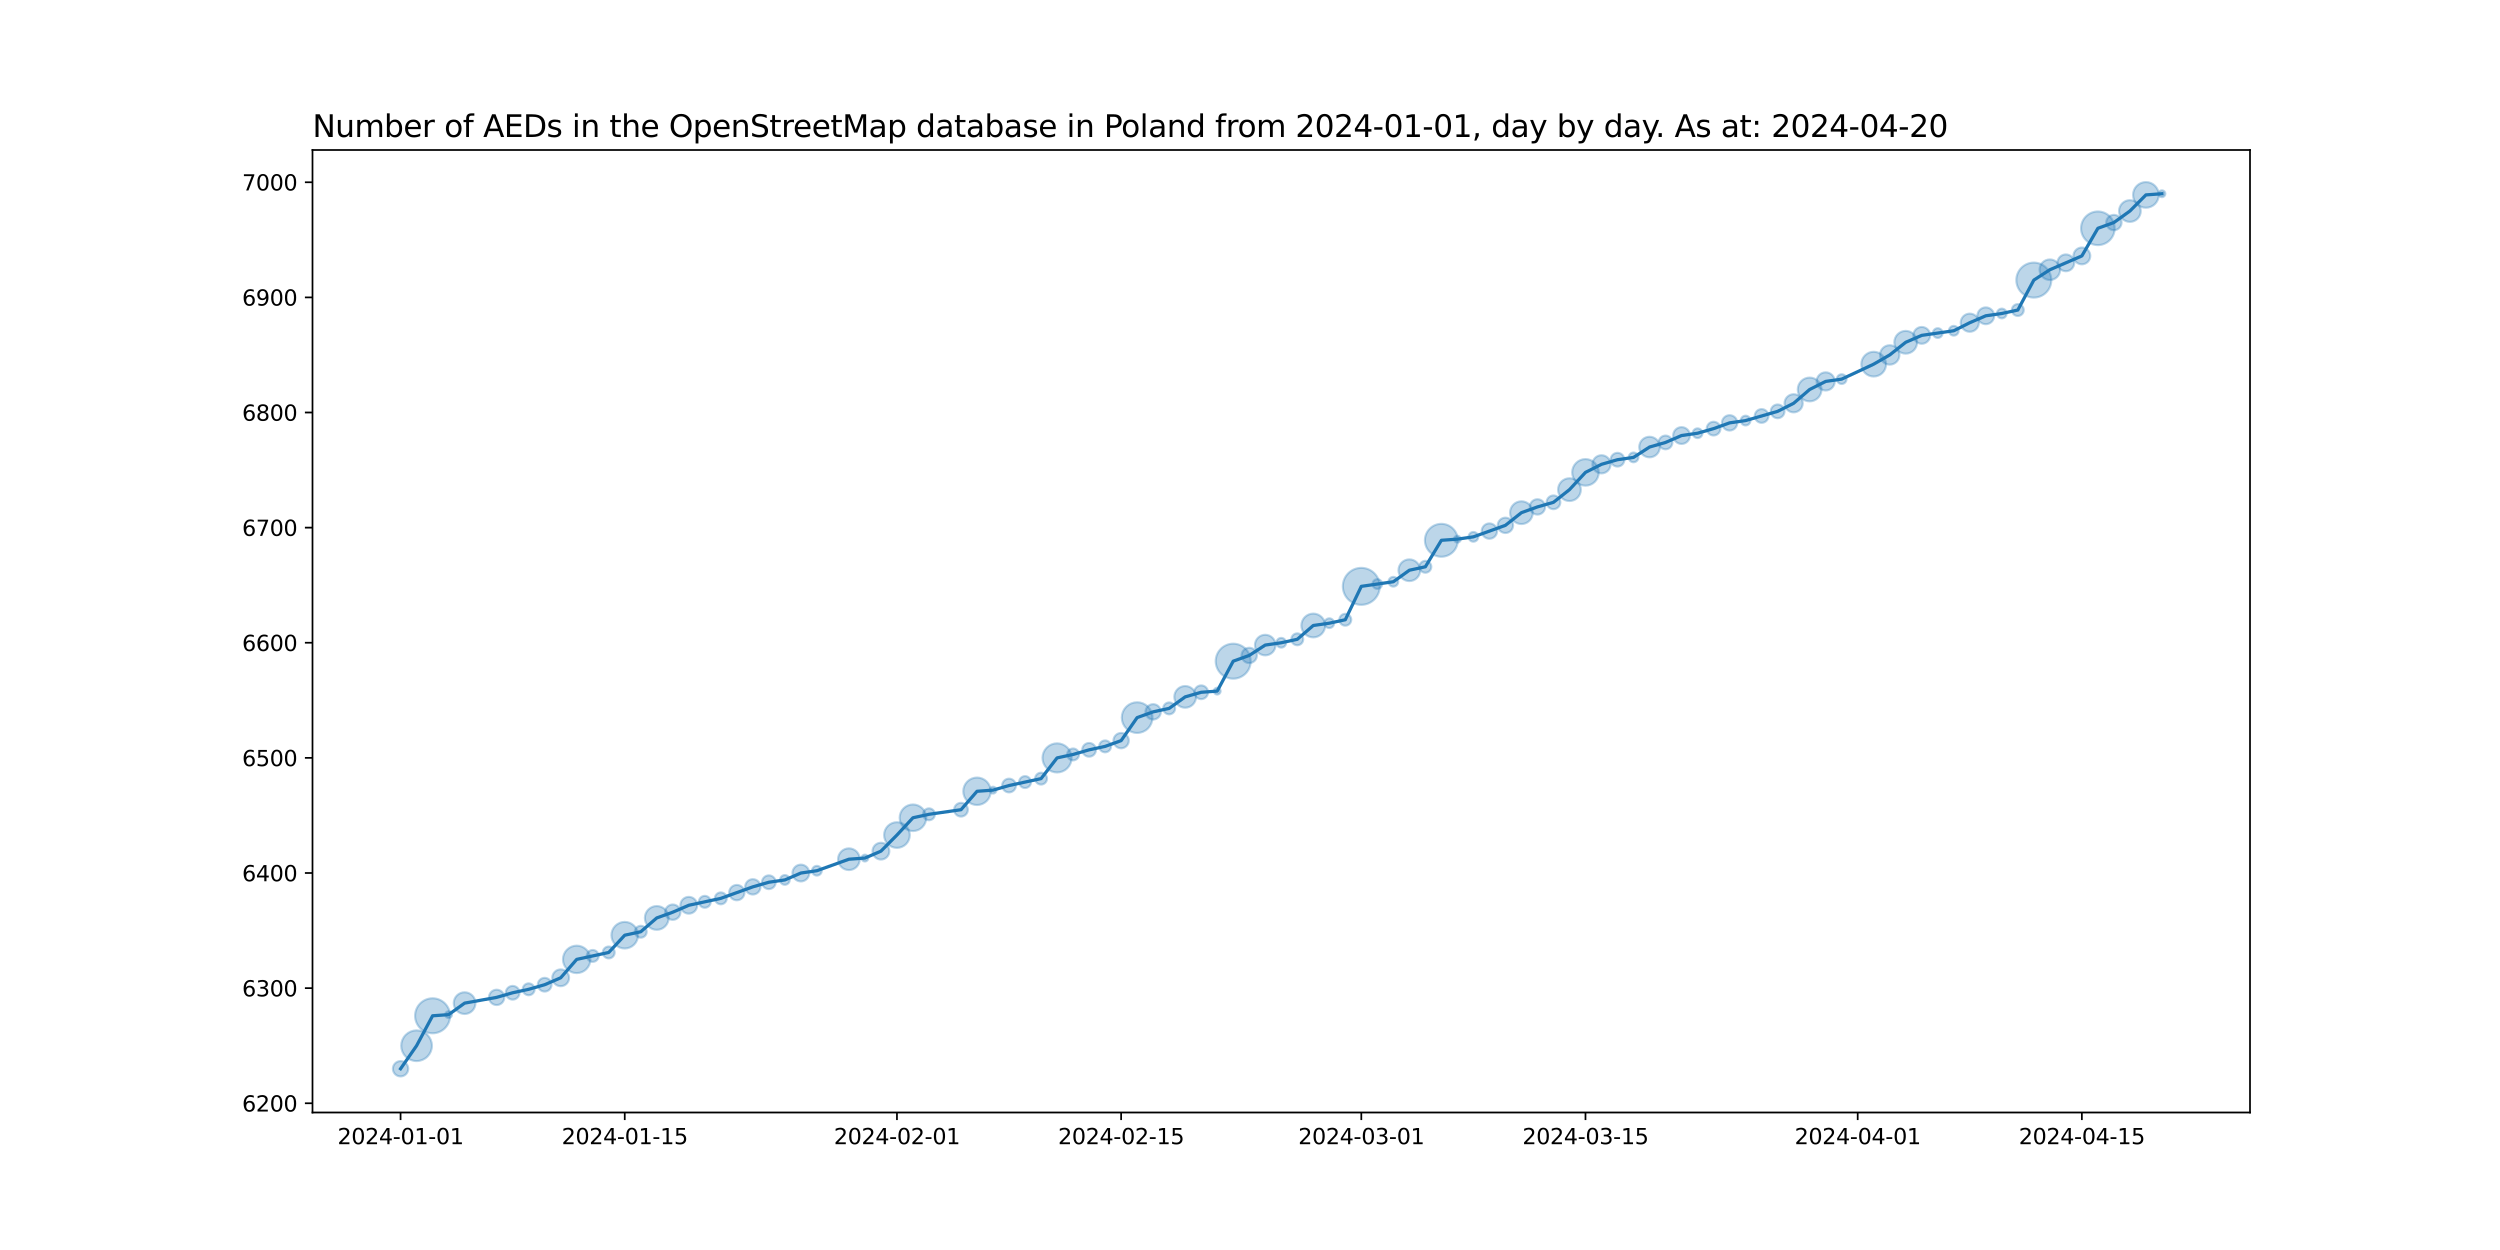 <?xml version="1.0" encoding="utf-8" standalone="no"?>
<!DOCTYPE svg PUBLIC "-//W3C//DTD SVG 1.1//EN"
  "http://www.w3.org/Graphics/SVG/1.1/DTD/svg11.dtd">
<svg xmlns:xlink="http://www.w3.org/1999/xlink" width="1152pt" height="576pt" viewBox="0 0 1152 576" xmlns="http://www.w3.org/2000/svg" version="1.1">
 <defs>
  <style type="text/css">*{stroke-linejoin: round; stroke-linecap: butt}</style>
 </defs>
 <g id="figure_1">
  <g id="patch_1">
   <path d="M 0 576 
L 1152 576 
L 1152 0 
L 0 0 
z
" style="fill: #ffffff"/>
  </g>
  <g id="axes_1">
   <g id="patch_2">
    <path d="M 144 512.64 
L 1036.8 512.64 
L 1036.8 69.12 
L 144 69.12 
z
" style="fill: #ffffff"/>
   </g>
   <g id="PathCollection_1">
    <path d="M 184.582 496.016 
C 185.519 496.016 186.419 495.643 187.082 494.98 
C 187.745 494.317 188.117 493.418 188.117 492.48 
C 188.117 491.542 187.745 490.643 187.082 489.98 
C 186.419 489.317 185.519 488.944 184.582 488.944 
C 183.644 488.944 182.745 489.317 182.082 489.98 
C 181.419 490.643 181.046 491.542 181.046 492.48 
C 181.046 493.418 181.419 494.317 182.082 494.98 
C 182.745 495.643 183.644 496.016 184.582 496.016 
z
" clip-path="url(#pd1ebd8d572)" style="fill: #1f77b4; fill-opacity: 0.3; stroke: #1f77b4; stroke-opacity: 0.3"/>
    <path d="M 191.96 488.941 
C 193.836 488.941 195.634 488.195 196.96 486.869 
C 198.286 485.543 199.031 483.745 199.031 481.869 
C 199.031 479.994 198.286 478.195 196.96 476.869 
C 195.634 475.543 193.836 474.798 191.96 474.798 
C 190.085 474.798 188.286 475.543 186.96 476.869 
C 185.634 478.195 184.889 479.994 184.889 481.869 
C 184.889 483.745 185.634 485.543 186.96 486.869 
C 188.286 488.195 190.085 488.941 191.96 488.941 
z
" clip-path="url(#pd1ebd8d572)" style="fill: #1f77b4; fill-opacity: 0.3; stroke: #1f77b4; stroke-opacity: 0.3"/>
    <path d="M 199.339 476.138 
C 201.477 476.138 203.528 475.289 205.04 473.777 
C 206.552 472.265 207.401 470.214 207.401 468.076 
C 207.401 465.938 206.552 463.887 205.04 462.375 
C 203.528 460.863 201.477 460.014 199.339 460.014 
C 197.201 460.014 195.15 460.863 193.638 462.375 
C 192.126 463.887 191.277 465.938 191.277 468.076 
C 191.277 470.214 192.126 472.265 193.638 473.777 
C 195.15 475.289 197.201 476.138 199.339 476.138 
z
" clip-path="url(#pd1ebd8d572)" style="fill: #1f77b4; fill-opacity: 0.3; stroke: #1f77b4; stroke-opacity: 0.3"/>
    <path d="M 206.717 469.126 
C 207.137 469.126 207.539 468.96 207.835 468.663 
C 208.132 468.367 208.298 467.965 208.298 467.545 
C 208.298 467.126 208.132 466.724 207.835 466.427 
C 207.539 466.131 207.137 465.964 206.717 465.964 
C 206.298 465.964 205.896 466.131 205.599 466.427 
C 205.303 466.724 205.136 467.126 205.136 467.545 
C 205.136 467.965 205.303 468.367 205.599 468.663 
C 205.896 468.96 206.298 469.126 206.717 469.126 
z
" clip-path="url(#pd1ebd8d572)" style="fill: #1f77b4; fill-opacity: 0.3; stroke: #1f77b4; stroke-opacity: 0.3"/>
    <path d="M 214.096 467.24 
C 215.422 467.24 216.694 466.713 217.631 465.776 
C 218.569 464.838 219.096 463.566 219.096 462.24 
C 219.096 460.914 218.569 459.642 217.631 458.704 
C 216.694 457.767 215.422 457.24 214.096 457.24 
C 212.77 457.24 211.498 457.767 210.56 458.704 
C 209.623 459.642 209.096 460.914 209.096 462.24 
C 209.096 463.566 209.623 464.838 210.56 465.776 
C 211.498 466.713 212.77 467.24 214.096 467.24 
z
" clip-path="url(#pd1ebd8d572)" style="fill: #1f77b4; fill-opacity: 0.3; stroke: #1f77b4; stroke-opacity: 0.3"/>
    <path d="M 228.853 463.123 
C 229.791 463.123 230.69 462.75 231.353 462.087 
C 232.016 461.424 232.388 460.525 232.388 459.587 
C 232.388 458.65 232.016 457.75 231.353 457.087 
C 230.69 456.424 229.791 456.052 228.853 456.052 
C 227.915 456.052 227.016 456.424 226.353 457.087 
C 225.69 457.75 225.317 458.65 225.317 459.587 
C 225.317 460.525 225.69 461.424 226.353 462.087 
C 227.016 462.75 227.915 463.123 228.853 463.123 
z
" clip-path="url(#pd1ebd8d572)" style="fill: #1f77b4; fill-opacity: 0.3; stroke: #1f77b4; stroke-opacity: 0.3"/>
    <path d="M 236.231 460.628 
C 237.07 460.628 237.874 460.294 238.467 459.701 
C 239.06 459.108 239.394 458.304 239.394 457.465 
C 239.394 456.627 239.06 455.822 238.467 455.229 
C 237.874 454.636 237.07 454.303 236.231 454.303 
C 235.393 454.303 234.588 454.636 233.995 455.229 
C 233.402 455.822 233.069 456.627 233.069 457.465 
C 233.069 458.304 233.402 459.108 233.995 459.701 
C 234.588 460.294 235.393 460.628 236.231 460.628 
z
" clip-path="url(#pd1ebd8d572)" style="fill: #1f77b4; fill-opacity: 0.3; stroke: #1f77b4; stroke-opacity: 0.3"/>
    <path d="M 243.61 458.612 
C 244.336 458.612 245.033 458.324 245.546 457.81 
C 246.06 457.297 246.349 456.6 246.349 455.874 
C 246.349 455.147 246.06 454.451 245.546 453.937 
C 245.033 453.424 244.336 453.135 243.61 453.135 
C 242.884 453.135 242.187 453.424 241.673 453.937 
C 241.16 454.451 240.871 455.147 240.871 455.874 
C 240.871 456.6 241.16 457.297 241.673 457.81 
C 242.187 458.324 242.884 458.612 243.61 458.612 
z
" clip-path="url(#pd1ebd8d572)" style="fill: #1f77b4; fill-opacity: 0.3; stroke: #1f77b4; stroke-opacity: 0.3"/>
    <path d="M 250.988 456.914 
C 251.827 456.914 252.631 456.581 253.224 455.988 
C 253.818 455.395 254.151 454.59 254.151 453.752 
C 254.151 452.913 253.818 452.109 253.224 451.516 
C 252.631 450.922 251.827 450.589 250.988 450.589 
C 250.15 450.589 249.345 450.922 248.752 451.516 
C 248.159 452.109 247.826 452.913 247.826 453.752 
C 247.826 454.59 248.159 455.395 248.752 455.988 
C 249.345 456.581 250.15 456.914 250.988 456.914 
z
" clip-path="url(#pd1ebd8d572)" style="fill: #1f77b4; fill-opacity: 0.3; stroke: #1f77b4; stroke-opacity: 0.3"/>
    <path d="M 258.367 454.441 
C 259.394 454.441 260.379 454.033 261.106 453.307 
C 261.832 452.581 262.24 451.596 262.24 450.568 
C 262.24 449.541 261.832 448.556 261.106 447.83 
C 260.379 447.104 259.394 446.695 258.367 446.695 
C 257.34 446.695 256.355 447.104 255.628 447.83 
C 254.902 448.556 254.494 449.541 254.494 450.568 
C 254.494 451.596 254.902 452.581 255.628 453.307 
C 256.355 454.033 257.34 454.441 258.367 454.441 
z
" clip-path="url(#pd1ebd8d572)" style="fill: #1f77b4; fill-opacity: 0.3; stroke: #1f77b4; stroke-opacity: 0.3"/>
    <path d="M 265.745 448.405 
C 267.423 448.405 269.032 447.738 270.218 446.552 
C 271.404 445.366 272.07 443.757 272.07 442.08 
C 272.07 440.403 271.404 438.794 270.218 437.608 
C 269.032 436.422 267.423 435.755 265.745 435.755 
C 264.068 435.755 262.459 436.422 261.273 437.608 
C 260.087 438.794 259.421 440.403 259.421 442.08 
C 259.421 443.757 260.087 445.366 261.273 446.552 
C 262.459 447.738 264.068 448.405 265.745 448.405 
z
" clip-path="url(#pd1ebd8d572)" style="fill: #1f77b4; fill-opacity: 0.3; stroke: #1f77b4; stroke-opacity: 0.3"/>
    <path d="M 273.124 443.227 
C 273.85 443.227 274.547 442.938 275.06 442.425 
C 275.574 441.911 275.863 441.215 275.863 440.488 
C 275.863 439.762 275.574 439.065 275.06 438.552 
C 274.547 438.038 273.85 437.75 273.124 437.75 
C 272.398 437.75 271.701 438.038 271.187 438.552 
C 270.674 439.065 270.385 439.762 270.385 440.488 
C 270.385 441.215 270.674 441.911 271.187 442.425 
C 271.701 442.938 272.398 443.227 273.124 443.227 
z
" clip-path="url(#pd1ebd8d572)" style="fill: #1f77b4; fill-opacity: 0.3; stroke: #1f77b4; stroke-opacity: 0.3"/>
    <path d="M 280.502 441.635 
C 281.229 441.635 281.925 441.347 282.439 440.833 
C 282.953 440.32 283.241 439.623 283.241 438.897 
C 283.241 438.171 282.953 437.474 282.439 436.96 
C 281.925 436.447 281.229 436.158 280.502 436.158 
C 279.776 436.158 279.08 436.447 278.566 436.96 
C 278.052 437.474 277.764 438.171 277.764 438.897 
C 277.764 439.623 278.052 440.32 278.566 440.833 
C 279.08 441.347 279.776 441.635 280.502 441.635 
z
" clip-path="url(#pd1ebd8d572)" style="fill: #1f77b4; fill-opacity: 0.3; stroke: #1f77b4; stroke-opacity: 0.3"/>
    <path d="M 287.881 437.063 
C 289.505 437.063 291.063 436.417 292.211 435.269 
C 293.359 434.121 294.005 432.563 294.005 430.939 
C 294.005 429.315 293.359 427.757 292.211 426.609 
C 291.063 425.46 289.505 424.815 287.881 424.815 
C 286.257 424.815 284.699 425.46 283.551 426.609 
C 282.403 427.757 281.757 429.315 281.757 430.939 
C 281.757 432.563 282.403 434.121 283.551 435.269 
C 284.699 436.417 286.257 437.063 287.881 437.063 
z
" clip-path="url(#pd1ebd8d572)" style="fill: #1f77b4; fill-opacity: 0.3; stroke: #1f77b4; stroke-opacity: 0.3"/>
    <path d="M 295.26 432.086 
C 295.986 432.086 296.682 431.797 297.196 431.284 
C 297.71 430.77 297.998 430.074 297.998 429.347 
C 297.998 428.621 297.71 427.924 297.196 427.411 
C 296.682 426.897 295.986 426.609 295.26 426.609 
C 294.533 426.609 293.837 426.897 293.323 427.411 
C 292.809 427.924 292.521 428.621 292.521 429.347 
C 292.521 430.074 292.809 430.77 293.323 431.284 
C 293.837 431.797 294.533 432.086 295.26 432.086 
z
" clip-path="url(#pd1ebd8d572)" style="fill: #1f77b4; fill-opacity: 0.3; stroke: #1f77b4; stroke-opacity: 0.3"/>
    <path d="M 302.638 428.458 
C 304.091 428.458 305.484 427.881 306.511 426.854 
C 307.538 425.827 308.115 424.434 308.115 422.981 
C 308.115 421.528 307.538 420.135 306.511 419.108 
C 305.484 418.081 304.091 417.504 302.638 417.504 
C 301.185 417.504 299.792 418.081 298.765 419.108 
C 297.738 420.135 297.161 421.528 297.161 422.981 
C 297.161 424.434 297.738 425.827 298.765 426.854 
C 299.792 427.881 301.185 428.458 302.638 428.458 
z
" clip-path="url(#pd1ebd8d572)" style="fill: #1f77b4; fill-opacity: 0.3; stroke: #1f77b4; stroke-opacity: 0.3"/>
    <path d="M 310.017 423.864 
C 310.954 423.864 311.854 423.491 312.517 422.828 
C 313.18 422.165 313.552 421.266 313.552 420.328 
C 313.552 419.391 313.18 418.491 312.517 417.828 
C 311.854 417.165 310.954 416.793 310.017 416.793 
C 309.079 416.793 308.18 417.165 307.517 417.828 
C 306.854 418.491 306.481 419.391 306.481 420.328 
C 306.481 421.266 306.854 422.165 307.517 422.828 
C 308.18 423.491 309.079 423.864 310.017 423.864 
z
" clip-path="url(#pd1ebd8d572)" style="fill: #1f77b4; fill-opacity: 0.3; stroke: #1f77b4; stroke-opacity: 0.3"/>
    <path d="M 317.395 421.018 
C 318.422 421.018 319.407 420.61 320.134 419.884 
C 320.86 419.158 321.268 418.172 321.268 417.145 
C 321.268 416.118 320.86 415.133 320.134 414.407 
C 319.407 413.68 318.422 413.272 317.395 413.272 
C 316.368 413.272 315.383 413.68 314.656 414.407 
C 313.93 415.133 313.522 416.118 313.522 417.145 
C 313.522 418.172 313.93 419.158 314.656 419.884 
C 315.383 420.61 316.368 421.018 317.395 421.018 
z
" clip-path="url(#pd1ebd8d572)" style="fill: #1f77b4; fill-opacity: 0.3; stroke: #1f77b4; stroke-opacity: 0.3"/>
    <path d="M 324.774 418.292 
C 325.5 418.292 326.196 418.004 326.71 417.49 
C 327.224 416.977 327.512 416.28 327.512 415.554 
C 327.512 414.827 327.224 414.131 326.71 413.617 
C 326.196 413.104 325.5 412.815 324.774 412.815 
C 324.047 412.815 323.351 413.104 322.837 413.617 
C 322.323 414.131 322.035 414.827 322.035 415.554 
C 322.035 416.28 322.323 416.977 322.837 417.49 
C 323.351 418.004 324.047 418.292 324.774 418.292 
z
" clip-path="url(#pd1ebd8d572)" style="fill: #1f77b4; fill-opacity: 0.3; stroke: #1f77b4; stroke-opacity: 0.3"/>
    <path d="M 332.152 416.701 
C 332.878 416.701 333.575 416.412 334.089 415.899 
C 334.602 415.385 334.891 414.688 334.891 413.962 
C 334.891 413.236 334.602 412.539 334.089 412.026 
C 333.575 411.512 332.878 411.223 332.152 411.223 
C 331.426 411.223 330.729 411.512 330.216 412.026 
C 329.702 412.539 329.413 413.236 329.413 413.962 
C 329.413 414.688 329.702 415.385 330.216 415.899 
C 330.729 416.412 331.426 416.701 332.152 416.701 
z
" clip-path="url(#pd1ebd8d572)" style="fill: #1f77b4; fill-opacity: 0.3; stroke: #1f77b4; stroke-opacity: 0.3"/>
    <path d="M 339.531 414.845 
C 340.468 414.845 341.368 414.472 342.031 413.809 
C 342.694 413.146 343.066 412.247 343.066 411.309 
C 343.066 410.372 342.694 409.472 342.031 408.809 
C 341.368 408.146 340.468 407.774 339.531 407.774 
C 338.593 407.774 337.694 408.146 337.031 408.809 
C 336.368 409.472 335.995 410.372 335.995 411.309 
C 335.995 412.247 336.368 413.146 337.031 413.809 
C 337.694 414.472 338.593 414.845 339.531 414.845 
z
" clip-path="url(#pd1ebd8d572)" style="fill: #1f77b4; fill-opacity: 0.3; stroke: #1f77b4; stroke-opacity: 0.3"/>
    <path d="M 346.909 412.192 
C 347.847 412.192 348.746 411.82 349.409 411.157 
C 350.072 410.494 350.445 409.594 350.445 408.657 
C 350.445 407.719 350.072 406.82 349.409 406.157 
C 348.746 405.494 347.847 405.121 346.909 405.121 
C 345.971 405.121 345.072 405.494 344.409 406.157 
C 343.746 406.82 343.374 407.719 343.374 408.657 
C 343.374 409.594 343.746 410.494 344.409 411.157 
C 345.072 411.82 345.971 412.192 346.909 412.192 
z
" clip-path="url(#pd1ebd8d572)" style="fill: #1f77b4; fill-opacity: 0.3; stroke: #1f77b4; stroke-opacity: 0.3"/>
    <path d="M 354.288 409.697 
C 355.126 409.697 355.931 409.364 356.524 408.771 
C 357.117 408.178 357.45 407.373 357.45 406.535 
C 357.45 405.696 357.117 404.892 356.524 404.299 
C 355.931 403.706 355.126 403.372 354.288 403.372 
C 353.449 403.372 352.645 403.706 352.052 404.299 
C 351.459 404.892 351.125 405.696 351.125 406.535 
C 351.125 407.373 351.459 408.178 352.052 408.771 
C 352.645 409.364 353.449 409.697 354.288 409.697 
z
" clip-path="url(#pd1ebd8d572)" style="fill: #1f77b4; fill-opacity: 0.3; stroke: #1f77b4; stroke-opacity: 0.3"/>
    <path d="M 361.666 407.71 
C 362.259 407.71 362.828 407.474 363.247 407.055 
C 363.667 406.635 363.902 406.067 363.902 405.474 
C 363.902 404.881 363.667 404.312 363.247 403.893 
C 362.828 403.473 362.259 403.238 361.666 403.238 
C 361.073 403.238 360.504 403.473 360.085 403.893 
C 359.666 404.312 359.43 404.881 359.43 405.474 
C 359.43 406.067 359.666 406.635 360.085 407.055 
C 360.504 407.474 361.073 407.71 361.666 407.71 
z
" clip-path="url(#pd1ebd8d572)" style="fill: #1f77b4; fill-opacity: 0.3; stroke: #1f77b4; stroke-opacity: 0.3"/>
    <path d="M 369.045 406.164 
C 370.072 406.164 371.057 405.755 371.783 405.029 
C 372.51 404.303 372.918 403.318 372.918 402.291 
C 372.918 401.263 372.51 400.278 371.783 399.552 
C 371.057 398.826 370.072 398.418 369.045 398.418 
C 368.018 398.418 367.032 398.826 366.306 399.552 
C 365.58 400.278 365.172 401.263 365.172 402.291 
C 365.172 403.318 365.58 404.303 366.306 405.029 
C 367.032 405.755 368.018 406.164 369.045 406.164 
z
" clip-path="url(#pd1ebd8d572)" style="fill: #1f77b4; fill-opacity: 0.3; stroke: #1f77b4; stroke-opacity: 0.3"/>
    <path d="M 376.423 403.466 
C 377.016 403.466 377.585 403.23 378.004 402.811 
C 378.424 402.391 378.659 401.822 378.659 401.229 
C 378.659 400.636 378.424 400.068 378.004 399.648 
C 377.585 399.229 377.016 398.993 376.423 398.993 
C 375.83 398.993 375.261 399.229 374.842 399.648 
C 374.423 400.068 374.187 400.636 374.187 401.229 
C 374.187 401.822 374.423 402.391 374.842 402.811 
C 375.261 403.23 375.83 403.466 376.423 403.466 
z
" clip-path="url(#pd1ebd8d572)" style="fill: #1f77b4; fill-opacity: 0.3; stroke: #1f77b4; stroke-opacity: 0.3"/>
    <path d="M 391.18 400.924 
C 392.506 400.924 393.778 400.397 394.716 399.46 
C 395.653 398.522 396.18 397.25 396.18 395.924 
C 396.18 394.598 395.653 393.326 394.716 392.389 
C 393.778 391.451 392.506 390.924 391.18 390.924 
C 389.854 390.924 388.582 391.451 387.645 392.389 
C 386.707 393.326 386.18 394.598 386.18 395.924 
C 386.18 397.25 386.707 398.522 387.645 399.46 
C 388.582 400.397 389.854 400.924 391.18 400.924 
z
" clip-path="url(#pd1ebd8d572)" style="fill: #1f77b4; fill-opacity: 0.3; stroke: #1f77b4; stroke-opacity: 0.3"/>
    <path d="M 398.559 396.975 
C 398.978 396.975 399.38 396.808 399.677 396.512 
C 399.973 396.215 400.14 395.813 400.14 395.394 
C 400.14 394.974 399.973 394.572 399.677 394.276 
C 399.38 393.979 398.978 393.813 398.559 393.813 
C 398.139 393.813 397.737 393.979 397.441 394.276 
C 397.144 394.572 396.978 394.974 396.978 395.394 
C 396.978 395.813 397.144 396.215 397.441 396.512 
C 397.737 396.808 398.139 396.975 398.559 396.975 
z
" clip-path="url(#pd1ebd8d572)" style="fill: #1f77b4; fill-opacity: 0.3; stroke: #1f77b4; stroke-opacity: 0.3"/>
    <path d="M 405.937 396.084 
C 406.964 396.084 407.95 395.675 408.676 394.949 
C 409.402 394.223 409.81 393.238 409.81 392.211 
C 409.81 391.183 409.402 390.198 408.676 389.472 
C 407.95 388.746 406.964 388.338 405.937 388.338 
C 404.91 388.338 403.925 388.746 403.199 389.472 
C 402.472 390.198 402.064 391.183 402.064 392.211 
C 402.064 393.238 402.472 394.223 403.199 394.949 
C 403.925 395.675 404.91 396.084 405.937 396.084 
z
" clip-path="url(#pd1ebd8d572)" style="fill: #1f77b4; fill-opacity: 0.3; stroke: #1f77b4; stroke-opacity: 0.3"/>
    <path d="M 413.316 390.699 
C 414.885 390.699 416.39 390.076 417.499 388.966 
C 418.608 387.857 419.232 386.352 419.232 384.783 
C 419.232 383.214 418.608 381.709 417.499 380.6 
C 416.39 379.49 414.885 378.867 413.316 378.867 
C 411.747 378.867 410.242 379.49 409.132 380.6 
C 408.023 381.709 407.4 383.214 407.4 384.783 
C 407.4 386.352 408.023 387.857 409.132 388.966 
C 410.242 390.076 411.747 390.699 413.316 390.699 
z
" clip-path="url(#pd1ebd8d572)" style="fill: #1f77b4; fill-opacity: 0.3; stroke: #1f77b4; stroke-opacity: 0.3"/>
    <path d="M 420.694 382.949 
C 422.318 382.949 423.876 382.304 425.024 381.155 
C 426.173 380.007 426.818 378.449 426.818 376.825 
C 426.818 375.201 426.173 373.643 425.024 372.495 
C 423.876 371.347 422.318 370.702 420.694 370.702 
C 419.07 370.702 417.512 371.347 416.364 372.495 
C 415.216 373.643 414.57 375.201 414.57 376.825 
C 414.57 378.449 415.216 380.007 416.364 381.155 
C 417.512 382.304 419.07 382.949 420.694 382.949 
z
" clip-path="url(#pd1ebd8d572)" style="fill: #1f77b4; fill-opacity: 0.3; stroke: #1f77b4; stroke-opacity: 0.3"/>
    <path d="M 428.073 377.972 
C 428.799 377.972 429.496 377.684 430.009 377.17 
C 430.523 376.657 430.811 375.96 430.811 375.234 
C 430.811 374.507 430.523 373.811 430.009 373.297 
C 429.496 372.784 428.799 372.495 428.073 372.495 
C 427.346 372.495 426.65 372.784 426.136 373.297 
C 425.623 373.811 425.334 374.507 425.334 375.234 
C 425.334 375.96 425.623 376.657 426.136 377.17 
C 426.65 377.684 427.346 377.972 428.073 377.972 
z
" clip-path="url(#pd1ebd8d572)" style="fill: #1f77b4; fill-opacity: 0.3; stroke: #1f77b4; stroke-opacity: 0.3"/>
    <path d="M 442.83 376.274 
C 443.668 376.274 444.473 375.941 445.066 375.348 
C 445.659 374.755 445.992 373.95 445.992 373.112 
C 445.992 372.273 445.659 371.469 445.066 370.876 
C 444.473 370.282 443.668 369.949 442.83 369.949 
C 441.991 369.949 441.187 370.282 440.594 370.876 
C 440.001 371.469 439.667 372.273 439.667 373.112 
C 439.667 373.95 440.001 374.755 440.594 375.348 
C 441.187 375.941 441.991 376.274 442.83 376.274 
z
" clip-path="url(#pd1ebd8d572)" style="fill: #1f77b4; fill-opacity: 0.3; stroke: #1f77b4; stroke-opacity: 0.3"/>
    <path d="M 450.208 370.948 
C 451.886 370.948 453.494 370.281 454.68 369.095 
C 455.866 367.909 456.533 366.3 456.533 364.623 
C 456.533 362.946 455.866 361.337 454.68 360.151 
C 453.494 358.965 451.886 358.299 450.208 358.299 
C 448.531 358.299 446.922 358.965 445.736 360.151 
C 444.55 361.337 443.884 362.946 443.884 364.623 
C 443.884 366.3 444.55 367.909 445.736 369.095 
C 446.922 370.281 448.531 370.948 450.208 370.948 
z
" clip-path="url(#pd1ebd8d572)" style="fill: #1f77b4; fill-opacity: 0.3; stroke: #1f77b4; stroke-opacity: 0.3"/>
    <path d="M 457.587 365.674 
C 458.006 365.674 458.408 365.507 458.705 365.211 
C 459.001 364.914 459.168 364.512 459.168 364.093 
C 459.168 363.673 459.001 363.271 458.705 362.975 
C 458.408 362.678 458.006 362.511 457.587 362.511 
C 457.167 362.511 456.765 362.678 456.469 362.975 
C 456.172 363.271 456.006 363.673 456.006 364.093 
C 456.006 364.512 456.172 364.914 456.469 365.211 
C 456.765 365.507 457.167 365.674 457.587 365.674 
z
" clip-path="url(#pd1ebd8d572)" style="fill: #1f77b4; fill-opacity: 0.3; stroke: #1f77b4; stroke-opacity: 0.3"/>
    <path d="M 464.965 365.133 
C 465.804 365.133 466.608 364.8 467.201 364.207 
C 467.794 363.614 468.128 362.809 468.128 361.971 
C 468.128 361.132 467.794 360.327 467.201 359.734 
C 466.608 359.141 465.804 358.808 464.965 358.808 
C 464.127 358.808 463.322 359.141 462.729 359.734 
C 462.136 360.327 461.803 361.132 461.803 361.971 
C 461.803 362.809 462.136 363.614 462.729 364.207 
C 463.322 364.8 464.127 365.133 464.965 365.133 
z
" clip-path="url(#pd1ebd8d572)" style="fill: #1f77b4; fill-opacity: 0.3; stroke: #1f77b4; stroke-opacity: 0.3"/>
    <path d="M 472.344 363.118 
C 473.07 363.118 473.767 362.829 474.28 362.315 
C 474.794 361.802 475.082 361.105 475.082 360.379 
C 475.082 359.653 474.794 358.956 474.28 358.442 
C 473.767 357.929 473.07 357.64 472.344 357.64 
C 471.618 357.64 470.921 357.929 470.407 358.442 
C 469.894 358.956 469.605 359.653 469.605 360.379 
C 469.605 361.105 469.894 361.802 470.407 362.315 
C 470.921 362.829 471.618 363.118 472.344 363.118 
z
" clip-path="url(#pd1ebd8d572)" style="fill: #1f77b4; fill-opacity: 0.3; stroke: #1f77b4; stroke-opacity: 0.3"/>
    <path d="M 479.722 361.526 
C 480.449 361.526 481.145 361.237 481.659 360.724 
C 482.172 360.21 482.461 359.514 482.461 358.787 
C 482.461 358.061 482.172 357.364 481.659 356.851 
C 481.145 356.337 480.449 356.049 479.722 356.049 
C 478.996 356.049 478.299 356.337 477.786 356.851 
C 477.272 357.364 476.984 358.061 476.984 358.787 
C 476.984 359.514 477.272 360.21 477.786 360.724 
C 478.299 361.237 478.996 361.526 479.722 361.526 
z
" clip-path="url(#pd1ebd8d572)" style="fill: #1f77b4; fill-opacity: 0.3; stroke: #1f77b4; stroke-opacity: 0.3"/>
    <path d="M 487.101 355.946 
C 488.88 355.946 490.586 355.239 491.844 353.981 
C 493.102 352.723 493.809 351.017 493.809 349.238 
C 493.809 347.459 493.102 345.752 491.844 344.494 
C 490.586 343.237 488.88 342.53 487.101 342.53 
C 485.322 342.53 483.615 343.237 482.357 344.494 
C 481.099 345.752 480.393 347.459 480.393 349.238 
C 480.393 351.017 481.099 352.723 482.357 353.981 
C 483.615 355.239 485.322 355.946 487.101 355.946 
z
" clip-path="url(#pd1ebd8d572)" style="fill: #1f77b4; fill-opacity: 0.3; stroke: #1f77b4; stroke-opacity: 0.3"/>
    <path d="M 494.479 350.385 
C 495.206 350.385 495.902 350.096 496.416 349.583 
C 496.929 349.069 497.218 348.373 497.218 347.646 
C 497.218 346.92 496.929 346.223 496.416 345.71 
C 495.902 345.196 495.206 344.908 494.479 344.908 
C 493.753 344.908 493.056 345.196 492.543 345.71 
C 492.029 346.223 491.741 346.92 491.741 347.646 
C 491.741 348.373 492.029 349.069 492.543 349.583 
C 493.056 350.096 493.753 350.385 494.479 350.385 
z
" clip-path="url(#pd1ebd8d572)" style="fill: #1f77b4; fill-opacity: 0.3; stroke: #1f77b4; stroke-opacity: 0.3"/>
    <path d="M 501.858 348.686 
C 502.696 348.686 503.501 348.353 504.094 347.76 
C 504.687 347.167 505.02 346.363 505.02 345.524 
C 505.02 344.686 504.687 343.881 504.094 343.288 
C 503.501 342.695 502.696 342.362 501.858 342.362 
C 501.019 342.362 500.215 342.695 499.622 343.288 
C 499.029 343.881 498.696 344.686 498.696 345.524 
C 498.696 346.363 499.029 347.167 499.622 347.76 
C 500.215 348.353 501.019 348.686 501.858 348.686 
z
" clip-path="url(#pd1ebd8d572)" style="fill: #1f77b4; fill-opacity: 0.3; stroke: #1f77b4; stroke-opacity: 0.3"/>
    <path d="M 509.236 346.671 
C 509.963 346.671 510.659 346.383 511.173 345.869 
C 511.686 345.356 511.975 344.659 511.975 343.933 
C 511.975 343.206 511.686 342.51 511.173 341.996 
C 510.659 341.483 509.963 341.194 509.236 341.194 
C 508.51 341.194 507.813 341.483 507.3 341.996 
C 506.786 342.51 506.498 343.206 506.498 343.933 
C 506.498 344.659 506.786 345.356 507.3 345.869 
C 507.813 346.383 508.51 346.671 509.236 346.671 
z
" clip-path="url(#pd1ebd8d572)" style="fill: #1f77b4; fill-opacity: 0.3; stroke: #1f77b4; stroke-opacity: 0.3"/>
    <path d="M 516.615 344.816 
C 517.553 344.816 518.452 344.443 519.115 343.78 
C 519.778 343.117 520.15 342.218 520.15 341.28 
C 520.15 340.342 519.778 339.443 519.115 338.78 
C 518.452 338.117 517.553 337.744 516.615 337.744 
C 515.677 337.744 514.778 338.117 514.115 338.78 
C 513.452 339.443 513.079 340.342 513.079 341.28 
C 513.079 342.218 513.452 343.117 514.115 343.78 
C 514.778 344.443 515.677 344.816 516.615 344.816 
z
" clip-path="url(#pd1ebd8d572)" style="fill: #1f77b4; fill-opacity: 0.3; stroke: #1f77b4; stroke-opacity: 0.3"/>
    <path d="M 523.993 337.741 
C 525.869 337.741 527.667 336.995 528.993 335.669 
C 530.319 334.343 531.064 332.545 531.064 330.669 
C 531.064 328.794 530.319 326.995 528.993 325.669 
C 527.667 324.343 525.869 323.598 523.993 323.598 
C 522.118 323.598 520.319 324.343 518.993 325.669 
C 517.667 326.995 516.922 328.794 516.922 330.669 
C 516.922 332.545 517.667 334.343 518.993 335.669 
C 520.319 336.995 522.118 337.741 523.993 337.741 
z
" clip-path="url(#pd1ebd8d572)" style="fill: #1f77b4; fill-opacity: 0.3; stroke: #1f77b4; stroke-opacity: 0.3"/>
    <path d="M 531.372 331.552 
C 532.31 331.552 533.209 331.18 533.872 330.517 
C 534.535 329.854 534.907 328.954 534.907 328.017 
C 534.907 327.079 534.535 326.18 533.872 325.517 
C 533.209 324.854 532.31 324.481 531.372 324.481 
C 530.434 324.481 529.535 324.854 528.872 325.517 
C 528.209 326.18 527.836 327.079 527.836 328.017 
C 527.836 328.954 528.209 329.854 528.872 330.517 
C 529.535 331.18 530.434 331.552 531.372 331.552 
z
" clip-path="url(#pd1ebd8d572)" style="fill: #1f77b4; fill-opacity: 0.3; stroke: #1f77b4; stroke-opacity: 0.3"/>
    <path d="M 538.75 329.164 
C 539.477 329.164 540.173 328.875 540.687 328.362 
C 541.2 327.848 541.489 327.152 541.489 326.425 
C 541.489 325.699 541.2 325.002 540.687 324.489 
C 540.173 323.975 539.477 323.687 538.75 323.687 
C 538.024 323.687 537.327 323.975 536.814 324.489 
C 536.3 325.002 536.012 325.699 536.012 326.425 
C 536.012 327.152 536.3 327.848 536.814 328.362 
C 537.327 328.875 538.024 329.164 538.75 329.164 
z
" clip-path="url(#pd1ebd8d572)" style="fill: #1f77b4; fill-opacity: 0.3; stroke: #1f77b4; stroke-opacity: 0.3"/>
    <path d="M 546.129 326.12 
C 547.455 326.12 548.727 325.593 549.664 324.656 
C 550.602 323.718 551.129 322.446 551.129 321.12 
C 551.129 319.794 550.602 318.522 549.664 317.584 
C 548.727 316.647 547.455 316.12 546.129 316.12 
C 544.803 316.12 543.531 316.647 542.593 317.584 
C 541.656 318.522 541.129 319.794 541.129 321.12 
C 541.129 322.446 541.656 323.718 542.593 324.656 
C 543.531 325.593 544.803 326.12 546.129 326.12 
z
" clip-path="url(#pd1ebd8d572)" style="fill: #1f77b4; fill-opacity: 0.3; stroke: #1f77b4; stroke-opacity: 0.3"/>
    <path d="M 553.507 322.16 
C 554.346 322.16 555.15 321.827 555.744 321.234 
C 556.337 320.641 556.67 319.837 556.67 318.998 
C 556.67 318.159 556.337 317.355 555.744 316.762 
C 555.15 316.169 554.346 315.836 553.507 315.836 
C 552.669 315.836 551.864 316.169 551.271 316.762 
C 550.678 317.355 550.345 318.159 550.345 318.998 
C 550.345 319.837 550.678 320.641 551.271 321.234 
C 551.864 321.827 552.669 322.16 553.507 322.16 
z
" clip-path="url(#pd1ebd8d572)" style="fill: #1f77b4; fill-opacity: 0.3; stroke: #1f77b4; stroke-opacity: 0.3"/>
    <path d="M 560.886 320.049 
C 561.305 320.049 561.707 319.882 562.004 319.585 
C 562.3 319.289 562.467 318.887 562.467 318.467 
C 562.467 318.048 562.3 317.646 562.004 317.349 
C 561.707 317.053 561.305 316.886 560.886 316.886 
C 560.467 316.886 560.064 317.053 559.768 317.349 
C 559.471 317.646 559.305 318.048 559.305 318.467 
C 559.305 318.887 559.471 319.289 559.768 319.585 
C 560.064 319.882 560.467 320.049 560.886 320.049 
z
" clip-path="url(#pd1ebd8d572)" style="fill: #1f77b4; fill-opacity: 0.3; stroke: #1f77b4; stroke-opacity: 0.3"/>
    <path d="M 568.264 312.736 
C 570.403 312.736 572.453 311.886 573.965 310.375 
C 575.477 308.863 576.327 306.812 576.327 304.674 
C 576.327 302.536 575.477 300.485 573.965 298.973 
C 572.453 297.461 570.403 296.611 568.264 296.611 
C 566.126 296.611 564.075 297.461 562.564 298.973 
C 561.052 300.485 560.202 302.536 560.202 304.674 
C 560.202 306.812 561.052 308.863 562.564 310.375 
C 564.075 311.886 566.126 312.736 568.264 312.736 
z
" clip-path="url(#pd1ebd8d572)" style="fill: #1f77b4; fill-opacity: 0.3; stroke: #1f77b4; stroke-opacity: 0.3"/>
    <path d="M 575.643 305.557 
C 576.581 305.557 577.48 305.184 578.143 304.521 
C 578.806 303.858 579.179 302.959 579.179 302.021 
C 579.179 301.083 578.806 300.184 578.143 299.521 
C 577.48 298.858 576.581 298.486 575.643 298.486 
C 574.705 298.486 573.806 298.858 573.143 299.521 
C 572.48 300.184 572.107 301.083 572.107 302.021 
C 572.107 302.959 572.48 303.858 573.143 304.521 
C 573.806 305.184 574.705 305.557 575.643 305.557 
z
" clip-path="url(#pd1ebd8d572)" style="fill: #1f77b4; fill-opacity: 0.3; stroke: #1f77b4; stroke-opacity: 0.3"/>
    <path d="M 583.021 301.99 
C 584.279 301.99 585.486 301.49 586.376 300.6 
C 587.265 299.711 587.765 298.504 587.765 297.246 
C 587.765 295.988 587.265 294.782 586.376 293.892 
C 585.486 293.003 584.279 292.503 583.021 292.503 
C 581.764 292.503 580.557 293.003 579.667 293.892 
C 578.778 294.782 578.278 295.988 578.278 297.246 
C 578.278 298.504 578.778 299.711 579.667 300.6 
C 580.557 301.49 581.764 301.99 583.021 301.99 
z
" clip-path="url(#pd1ebd8d572)" style="fill: #1f77b4; fill-opacity: 0.3; stroke: #1f77b4; stroke-opacity: 0.3"/>
    <path d="M 590.4 298.421 
C 590.993 298.421 591.562 298.186 591.981 297.766 
C 592.4 297.347 592.636 296.778 592.636 296.185 
C 592.636 295.592 592.4 295.023 591.981 294.604 
C 591.562 294.185 590.993 293.949 590.4 293.949 
C 589.807 293.949 589.238 294.185 588.819 294.604 
C 588.4 295.023 588.164 295.592 588.164 296.185 
C 588.164 296.778 588.4 297.347 588.819 297.766 
C 589.238 298.186 589.807 298.421 590.4 298.421 
z
" clip-path="url(#pd1ebd8d572)" style="fill: #1f77b4; fill-opacity: 0.3; stroke: #1f77b4; stroke-opacity: 0.3"/>
    <path d="M 597.779 297.332 
C 598.505 297.332 599.201 297.044 599.715 296.53 
C 600.229 296.017 600.517 295.32 600.517 294.594 
C 600.517 293.867 600.229 293.171 599.715 292.657 
C 599.201 292.144 598.505 291.855 597.779 291.855 
C 597.052 291.855 596.356 292.144 595.842 292.657 
C 595.328 293.171 595.04 293.867 595.04 294.594 
C 595.04 295.32 595.328 296.017 595.842 296.53 
C 596.356 297.044 597.052 297.332 597.779 297.332 
z
" clip-path="url(#pd1ebd8d572)" style="fill: #1f77b4; fill-opacity: 0.3; stroke: #1f77b4; stroke-opacity: 0.3"/>
    <path d="M 605.157 293.705 
C 606.61 293.705 608.003 293.127 609.03 292.1 
C 610.057 291.073 610.634 289.68 610.634 288.227 
C 610.634 286.775 610.057 285.382 609.03 284.354 
C 608.003 283.327 606.61 282.75 605.157 282.75 
C 603.704 282.75 602.311 283.327 601.284 284.354 
C 600.257 285.382 599.68 286.775 599.68 288.227 
C 599.68 289.68 600.257 291.073 601.284 292.1 
C 602.311 293.127 603.704 293.705 605.157 293.705 
z
" clip-path="url(#pd1ebd8d572)" style="fill: #1f77b4; fill-opacity: 0.3; stroke: #1f77b4; stroke-opacity: 0.3"/>
    <path d="M 612.536 289.402 
C 613.129 289.402 613.697 289.167 614.117 288.747 
C 614.536 288.328 614.772 287.759 614.772 287.166 
C 614.772 286.573 614.536 286.005 614.117 285.585 
C 613.697 285.166 613.129 284.93 612.536 284.93 
C 611.943 284.93 611.374 285.166 610.954 285.585 
C 610.535 286.005 610.299 286.573 610.299 287.166 
C 610.299 287.759 610.535 288.328 610.954 288.747 
C 611.374 289.167 611.943 289.402 612.536 289.402 
z
" clip-path="url(#pd1ebd8d572)" style="fill: #1f77b4; fill-opacity: 0.3; stroke: #1f77b4; stroke-opacity: 0.3"/>
    <path d="M 619.914 288.313 
C 620.64 288.313 621.337 288.025 621.851 287.511 
C 622.364 286.998 622.653 286.301 622.653 285.575 
C 622.653 284.848 622.364 284.152 621.851 283.638 
C 621.337 283.125 620.64 282.836 619.914 282.836 
C 619.188 282.836 618.491 283.125 617.978 283.638 
C 617.464 284.152 617.175 284.848 617.175 285.575 
C 617.175 286.301 617.464 286.998 617.978 287.511 
C 618.491 288.025 619.188 288.313 619.914 288.313 
z
" clip-path="url(#pd1ebd8d572)" style="fill: #1f77b4; fill-opacity: 0.3; stroke: #1f77b4; stroke-opacity: 0.3"/>
    <path d="M 627.293 278.704 
C 629.551 278.704 631.717 277.807 633.313 276.21 
C 634.91 274.614 635.807 272.448 635.807 270.189 
C 635.807 267.931 634.91 265.765 633.313 264.169 
C 631.717 262.572 629.551 261.675 627.293 261.675 
C 625.034 261.675 622.868 262.572 621.272 264.169 
C 619.675 265.765 618.778 267.931 618.778 270.189 
C 618.778 272.448 619.675 274.614 621.272 276.21 
C 622.868 277.807 625.034 278.704 627.293 278.704 
z
" clip-path="url(#pd1ebd8d572)" style="fill: #1f77b4; fill-opacity: 0.3; stroke: #1f77b4; stroke-opacity: 0.3"/>
    <path d="M 634.671 271.364 
C 635.264 271.364 635.833 271.129 636.252 270.71 
C 636.672 270.29 636.907 269.721 636.907 269.128 
C 636.907 268.535 636.672 267.967 636.252 267.547 
C 635.833 267.128 635.264 266.892 634.671 266.892 
C 634.078 266.892 633.509 267.128 633.09 267.547 
C 632.671 267.967 632.435 268.535 632.435 269.128 
C 632.435 269.721 632.671 270.29 633.09 270.71 
C 633.509 271.129 634.078 271.364 634.671 271.364 
z
" clip-path="url(#pd1ebd8d572)" style="fill: #1f77b4; fill-opacity: 0.3; stroke: #1f77b4; stroke-opacity: 0.3"/>
    <path d="M 642.05 270.303 
C 642.643 270.303 643.211 270.068 643.631 269.649 
C 644.05 269.229 644.286 268.66 644.286 268.067 
C 644.286 267.474 644.05 266.906 643.631 266.486 
C 643.211 266.067 642.643 265.831 642.05 265.831 
C 641.457 265.831 640.888 266.067 640.468 266.486 
C 640.049 266.906 639.814 267.474 639.814 268.067 
C 639.814 268.66 640.049 269.229 640.468 269.649 
C 640.888 270.068 641.457 270.303 642.05 270.303 
z
" clip-path="url(#pd1ebd8d572)" style="fill: #1f77b4; fill-opacity: 0.3; stroke: #1f77b4; stroke-opacity: 0.3"/>
    <path d="M 649.428 267.762 
C 650.754 267.762 652.026 267.235 652.964 266.298 
C 653.901 265.36 654.428 264.088 654.428 262.762 
C 654.428 261.436 653.901 260.164 652.964 259.227 
C 652.026 258.289 650.754 257.762 649.428 257.762 
C 648.102 257.762 646.83 258.289 645.893 259.227 
C 644.955 260.164 644.428 261.436 644.428 262.762 
C 644.428 264.088 644.955 265.36 645.893 266.298 
C 646.83 267.235 648.102 267.762 649.428 267.762 
z
" clip-path="url(#pd1ebd8d572)" style="fill: #1f77b4; fill-opacity: 0.3; stroke: #1f77b4; stroke-opacity: 0.3"/>
    <path d="M 656.807 263.909 
C 657.533 263.909 658.23 263.621 658.743 263.107 
C 659.257 262.593 659.545 261.897 659.545 261.171 
C 659.545 260.444 659.257 259.748 658.743 259.234 
C 658.23 258.72 657.533 258.432 656.807 258.432 
C 656.08 258.432 655.384 258.72 654.87 259.234 
C 654.357 259.748 654.068 260.444 654.068 261.171 
C 654.068 261.897 654.357 262.593 654.87 263.107 
C 655.384 263.621 656.08 263.909 656.807 263.909 
z
" clip-path="url(#pd1ebd8d572)" style="fill: #1f77b4; fill-opacity: 0.3; stroke: #1f77b4; stroke-opacity: 0.3"/>
    <path d="M 664.185 256.551 
C 666.196 256.551 668.125 255.752 669.547 254.33 
C 670.969 252.908 671.768 250.979 671.768 248.968 
C 671.768 246.957 670.969 245.029 669.547 243.607 
C 668.125 242.185 666.196 241.386 664.185 241.386 
C 662.174 241.386 660.245 242.185 658.823 243.607 
C 657.401 245.029 656.602 246.957 656.602 248.968 
C 656.602 250.979 657.401 252.908 658.823 254.33 
C 660.245 255.752 662.174 256.551 664.185 256.551 
z
" clip-path="url(#pd1ebd8d572)" style="fill: #1f77b4; fill-opacity: 0.3; stroke: #1f77b4; stroke-opacity: 0.3"/>
    <path d="M 671.564 250.019 
C 671.983 250.019 672.385 249.852 672.682 249.556 
C 672.978 249.259 673.145 248.857 673.145 248.438 
C 673.145 248.019 672.978 247.616 672.682 247.32 
C 672.385 247.023 671.983 246.857 671.564 246.857 
C 671.144 246.857 670.742 247.023 670.446 247.32 
C 670.149 247.616 669.982 248.019 669.982 248.438 
C 669.982 248.857 670.149 249.259 670.446 249.556 
C 670.742 249.852 671.144 250.019 671.564 250.019 
z
" clip-path="url(#pd1ebd8d572)" style="fill: #1f77b4; fill-opacity: 0.3; stroke: #1f77b4; stroke-opacity: 0.3"/>
    <path d="M 678.942 249.613 
C 679.535 249.613 680.104 249.377 680.523 248.958 
C 680.943 248.539 681.178 247.97 681.178 247.377 
C 681.178 246.784 680.943 246.215 680.523 245.796 
C 680.104 245.376 679.535 245.141 678.942 245.141 
C 678.349 245.141 677.78 245.376 677.361 245.796 
C 676.942 246.215 676.706 246.784 676.706 247.377 
C 676.706 247.97 676.942 248.539 677.361 248.958 
C 677.78 249.377 678.349 249.613 678.942 249.613 
z
" clip-path="url(#pd1ebd8d572)" style="fill: #1f77b4; fill-opacity: 0.3; stroke: #1f77b4; stroke-opacity: 0.3"/>
    <path d="M 686.321 248.26 
C 687.258 248.26 688.158 247.887 688.821 247.224 
C 689.484 246.561 689.856 245.662 689.856 244.724 
C 689.856 243.787 689.484 242.887 688.821 242.224 
C 688.158 241.561 687.258 241.189 686.321 241.189 
C 685.383 241.189 684.484 241.561 683.821 242.224 
C 683.158 242.887 682.785 243.787 682.785 244.724 
C 682.785 245.662 683.158 246.561 683.821 247.224 
C 684.484 247.887 685.383 248.26 686.321 248.26 
z
" clip-path="url(#pd1ebd8d572)" style="fill: #1f77b4; fill-opacity: 0.3; stroke: #1f77b4; stroke-opacity: 0.3"/>
    <path d="M 693.699 245.607 
C 694.637 245.607 695.536 245.235 696.199 244.572 
C 696.862 243.909 697.235 243.009 697.235 242.072 
C 697.235 241.134 696.862 240.235 696.199 239.572 
C 695.536 238.909 694.637 238.536 693.699 238.536 
C 692.762 238.536 691.862 238.909 691.199 239.572 
C 690.536 240.235 690.164 241.134 690.164 242.072 
C 690.164 243.009 690.536 243.909 691.199 244.572 
C 691.862 245.235 692.762 245.607 693.699 245.607 
z
" clip-path="url(#pd1ebd8d572)" style="fill: #1f77b4; fill-opacity: 0.3; stroke: #1f77b4; stroke-opacity: 0.3"/>
    <path d="M 701.078 241.48 
C 702.468 241.48 703.802 240.927 704.786 239.944 
C 705.769 238.96 706.322 237.627 706.322 236.236 
C 706.322 234.845 705.769 233.511 704.786 232.528 
C 703.802 231.544 702.468 230.992 701.078 230.992 
C 699.687 230.992 698.353 231.544 697.37 232.528 
C 696.386 233.511 695.834 234.845 695.834 236.236 
C 695.834 237.627 696.386 238.96 697.37 239.944 
C 698.353 240.927 699.687 241.48 701.078 241.48 
z
" clip-path="url(#pd1ebd8d572)" style="fill: #1f77b4; fill-opacity: 0.3; stroke: #1f77b4; stroke-opacity: 0.3"/>
    <path d="M 708.456 237.119 
C 709.394 237.119 710.293 236.746 710.956 236.083 
C 711.619 235.42 711.992 234.521 711.992 233.583 
C 711.992 232.646 711.619 231.746 710.956 231.083 
C 710.293 230.42 709.394 230.048 708.456 230.048 
C 707.519 230.048 706.619 230.42 705.956 231.083 
C 705.293 231.746 704.921 232.646 704.921 233.583 
C 704.921 234.521 705.293 235.42 705.956 236.083 
C 706.619 236.746 707.519 237.119 708.456 237.119 
z
" clip-path="url(#pd1ebd8d572)" style="fill: #1f77b4; fill-opacity: 0.3; stroke: #1f77b4; stroke-opacity: 0.3"/>
    <path d="M 715.835 234.623 
C 716.673 234.623 717.478 234.29 718.071 233.697 
C 718.664 233.104 718.997 232.3 718.997 231.461 
C 718.997 230.622 718.664 229.818 718.071 229.225 
C 717.478 228.632 716.673 228.299 715.835 228.299 
C 714.996 228.299 714.192 228.632 713.599 229.225 
C 713.006 229.818 712.672 230.622 712.672 231.461 
C 712.672 232.3 713.006 233.104 713.599 233.697 
C 714.192 234.29 714.996 234.623 715.835 234.623 
z
" clip-path="url(#pd1ebd8d572)" style="fill: #1f77b4; fill-opacity: 0.3; stroke: #1f77b4; stroke-opacity: 0.3"/>
    <path d="M 723.213 230.869 
C 724.604 230.869 725.938 230.317 726.921 229.333 
C 727.905 228.35 728.457 227.016 728.457 225.625 
C 728.457 224.235 727.905 222.901 726.921 221.917 
C 725.938 220.934 724.604 220.381 723.213 220.381 
C 721.822 220.381 720.489 220.934 719.505 221.917 
C 718.522 222.901 717.969 224.235 717.969 225.625 
C 717.969 227.016 718.522 228.35 719.505 229.333 
C 720.489 230.317 721.822 230.869 723.213 230.869 
z
" clip-path="url(#pd1ebd8d572)" style="fill: #1f77b4; fill-opacity: 0.3; stroke: #1f77b4; stroke-opacity: 0.3"/>
    <path d="M 730.592 223.791 
C 732.216 223.791 733.773 223.146 734.922 221.997 
C 736.07 220.849 736.715 219.291 736.715 217.667 
C 736.715 216.043 736.07 214.486 734.922 213.337 
C 733.773 212.189 732.216 211.544 730.592 211.544 
C 728.968 211.544 727.41 212.189 726.262 213.337 
C 725.113 214.486 724.468 216.043 724.468 217.667 
C 724.468 219.291 725.113 220.849 726.262 221.997 
C 727.41 223.146 728.968 223.791 730.592 223.791 
z
" clip-path="url(#pd1ebd8d572)" style="fill: #1f77b4; fill-opacity: 0.3; stroke: #1f77b4; stroke-opacity: 0.3"/>
    <path d="M 737.97 218.137 
C 739.08 218.137 740.144 217.696 740.928 216.912 
C 741.713 216.127 742.154 215.063 742.154 213.954 
C 742.154 212.844 741.713 211.78 740.928 210.996 
C 740.144 210.211 739.08 209.77 737.97 209.77 
C 736.861 209.77 735.797 210.211 735.012 210.996 
C 734.228 211.78 733.787 212.844 733.787 213.954 
C 733.787 215.063 734.228 216.127 735.012 216.912 
C 735.797 217.696 736.861 218.137 737.97 218.137 
z
" clip-path="url(#pd1ebd8d572)" style="fill: #1f77b4; fill-opacity: 0.3; stroke: #1f77b4; stroke-opacity: 0.3"/>
    <path d="M 745.349 214.994 
C 746.187 214.994 746.992 214.661 747.585 214.068 
C 748.178 213.475 748.511 212.67 748.511 211.832 
C 748.511 210.993 748.178 210.189 747.585 209.596 
C 746.992 209.002 746.187 208.669 745.349 208.669 
C 744.51 208.669 743.706 209.002 743.113 209.596 
C 742.52 210.189 742.186 210.993 742.186 211.832 
C 742.186 212.67 742.52 213.475 743.113 214.068 
C 743.706 214.661 744.51 214.994 745.349 214.994 
z
" clip-path="url(#pd1ebd8d572)" style="fill: #1f77b4; fill-opacity: 0.3; stroke: #1f77b4; stroke-opacity: 0.3"/>
    <path d="M 752.727 213.007 
C 753.32 213.007 753.889 212.771 754.308 212.352 
C 754.728 211.932 754.963 211.364 754.963 210.771 
C 754.963 210.178 754.728 209.609 754.308 209.189 
C 753.889 208.77 753.32 208.534 752.727 208.534 
C 752.134 208.534 751.565 208.77 751.146 209.189 
C 750.727 209.609 750.491 210.178 750.491 210.771 
C 750.491 211.364 750.727 211.932 751.146 212.352 
C 751.565 212.771 752.134 213.007 752.727 213.007 
z
" clip-path="url(#pd1ebd8d572)" style="fill: #1f77b4; fill-opacity: 0.3; stroke: #1f77b4; stroke-opacity: 0.3"/>
    <path d="M 760.106 210.739 
C 761.364 210.739 762.57 210.239 763.46 209.35 
C 764.349 208.46 764.849 207.254 764.849 205.996 
C 764.849 204.738 764.349 203.531 763.46 202.642 
C 762.57 201.752 761.364 201.252 760.106 201.252 
C 758.848 201.252 757.641 201.752 756.752 202.642 
C 755.862 203.531 755.362 204.738 755.362 205.996 
C 755.362 207.254 755.862 208.46 756.752 209.35 
C 757.641 210.239 758.848 210.739 760.106 210.739 
z
" clip-path="url(#pd1ebd8d572)" style="fill: #1f77b4; fill-opacity: 0.3; stroke: #1f77b4; stroke-opacity: 0.3"/>
    <path d="M 767.484 207.036 
C 768.323 207.036 769.127 206.703 769.72 206.11 
C 770.313 205.517 770.647 204.712 770.647 203.874 
C 770.647 203.035 770.313 202.231 769.72 201.638 
C 769.127 201.045 768.323 200.711 767.484 200.711 
C 766.646 200.711 765.841 201.045 765.248 201.638 
C 764.655 202.231 764.322 203.035 764.322 203.874 
C 764.322 204.712 764.655 205.517 765.248 206.11 
C 765.841 206.703 766.646 207.036 767.484 207.036 
z
" clip-path="url(#pd1ebd8d572)" style="fill: #1f77b4; fill-opacity: 0.3; stroke: #1f77b4; stroke-opacity: 0.3"/>
    <path d="M 774.863 204.564 
C 775.89 204.564 776.875 204.155 777.601 203.429 
C 778.328 202.703 778.736 201.718 778.736 200.691 
C 778.736 199.663 778.328 198.678 777.601 197.952 
C 776.875 197.226 775.89 196.818 774.863 196.818 
C 773.836 196.818 772.85 197.226 772.124 197.952 
C 771.398 198.678 770.99 199.663 770.99 200.691 
C 770.99 201.718 771.398 202.703 772.124 203.429 
C 772.85 204.155 773.836 204.564 774.863 204.564 
z
" clip-path="url(#pd1ebd8d572)" style="fill: #1f77b4; fill-opacity: 0.3; stroke: #1f77b4; stroke-opacity: 0.3"/>
    <path d="M 782.241 201.866 
C 782.834 201.866 783.403 201.63 783.822 201.211 
C 784.242 200.791 784.477 200.222 784.477 199.629 
C 784.477 199.036 784.242 198.468 783.822 198.048 
C 783.403 197.629 782.834 197.393 782.241 197.393 
C 781.648 197.393 781.08 197.629 780.66 198.048 
C 780.241 198.468 780.005 199.036 780.005 199.629 
C 780.005 200.222 780.241 200.791 780.66 201.211 
C 781.08 201.63 781.648 201.866 782.241 201.866 
z
" clip-path="url(#pd1ebd8d572)" style="fill: #1f77b4; fill-opacity: 0.3; stroke: #1f77b4; stroke-opacity: 0.3"/>
    <path d="M 789.62 200.67 
C 790.458 200.67 791.263 200.336 791.856 199.743 
C 792.449 199.15 792.782 198.346 792.782 197.507 
C 792.782 196.669 792.449 195.864 791.856 195.271 
C 791.263 194.678 790.458 194.345 789.62 194.345 
C 788.781 194.345 787.977 194.678 787.384 195.271 
C 786.791 195.864 786.458 196.669 786.458 197.507 
C 786.458 198.346 786.791 199.15 787.384 199.743 
C 787.977 200.336 788.781 200.67 789.62 200.67 
z
" clip-path="url(#pd1ebd8d572)" style="fill: #1f77b4; fill-opacity: 0.3; stroke: #1f77b4; stroke-opacity: 0.3"/>
    <path d="M 796.998 198.39 
C 797.936 198.39 798.835 198.018 799.498 197.355 
C 800.161 196.692 800.534 195.792 800.534 194.855 
C 800.534 193.917 800.161 193.018 799.498 192.355 
C 798.835 191.692 797.936 191.319 796.998 191.319 
C 796.061 191.319 795.161 191.692 794.498 192.355 
C 793.835 193.018 793.463 193.917 793.463 194.855 
C 793.463 195.792 793.835 196.692 794.498 197.355 
C 795.161 198.018 796.061 198.39 796.998 198.39 
z
" clip-path="url(#pd1ebd8d572)" style="fill: #1f77b4; fill-opacity: 0.3; stroke: #1f77b4; stroke-opacity: 0.3"/>
    <path d="M 804.377 196.03 
C 804.97 196.03 805.539 195.794 805.958 195.375 
C 806.377 194.956 806.613 194.387 806.613 193.794 
C 806.613 193.201 806.377 192.632 805.958 192.213 
C 805.539 191.793 804.97 191.558 804.377 191.558 
C 803.784 191.558 803.215 191.793 802.796 192.213 
C 802.376 192.632 802.141 193.201 802.141 193.794 
C 802.141 194.387 802.376 194.956 802.796 195.375 
C 803.215 195.794 803.784 196.03 804.377 196.03 
z
" clip-path="url(#pd1ebd8d572)" style="fill: #1f77b4; fill-opacity: 0.3; stroke: #1f77b4; stroke-opacity: 0.3"/>
    <path d="M 811.755 194.834 
C 812.594 194.834 813.398 194.501 813.991 193.908 
C 814.584 193.315 814.918 192.51 814.918 191.672 
C 814.918 190.833 814.584 190.029 813.991 189.436 
C 813.398 188.842 812.594 188.509 811.755 188.509 
C 810.917 188.509 810.112 188.842 809.519 189.436 
C 808.926 190.029 808.593 190.833 808.593 191.672 
C 808.593 192.51 808.926 193.315 809.519 193.908 
C 810.112 194.501 810.917 194.834 811.755 194.834 
z
" clip-path="url(#pd1ebd8d572)" style="fill: #1f77b4; fill-opacity: 0.3; stroke: #1f77b4; stroke-opacity: 0.3"/>
    <path d="M 819.134 192.712 
C 819.973 192.712 820.777 192.379 821.37 191.786 
C 821.963 191.193 822.296 190.388 822.296 189.549 
C 822.296 188.711 821.963 187.906 821.37 187.313 
C 820.777 186.72 819.973 186.387 819.134 186.387 
C 818.295 186.387 817.491 186.72 816.898 187.313 
C 816.305 187.906 815.972 188.711 815.972 189.549 
C 815.972 190.388 816.305 191.193 816.898 191.786 
C 817.491 192.379 818.295 192.712 819.134 192.712 
z
" clip-path="url(#pd1ebd8d572)" style="fill: #1f77b4; fill-opacity: 0.3; stroke: #1f77b4; stroke-opacity: 0.3"/>
    <path d="M 826.512 190.019 
C 827.622 190.019 828.686 189.578 829.47 188.794 
C 830.255 188.009 830.696 186.945 830.696 185.836 
C 830.696 184.726 830.255 183.662 829.47 182.878 
C 828.686 182.093 827.622 181.652 826.512 181.652 
C 825.403 181.652 824.339 182.093 823.554 182.878 
C 822.77 183.662 822.329 184.726 822.329 185.836 
C 822.329 186.945 822.77 188.009 823.554 188.794 
C 824.339 189.578 825.403 190.019 826.512 190.019 
z
" clip-path="url(#pd1ebd8d572)" style="fill: #1f77b4; fill-opacity: 0.3; stroke: #1f77b4; stroke-opacity: 0.3"/>
    <path d="M 833.891 184.947 
C 835.343 184.947 836.737 184.37 837.764 183.342 
C 838.791 182.315 839.368 180.922 839.368 179.469 
C 839.368 178.017 838.791 176.624 837.764 175.596 
C 836.737 174.569 835.343 173.992 833.891 173.992 
C 832.438 173.992 831.045 174.569 830.018 175.596 
C 828.991 176.624 828.414 178.017 828.414 179.469 
C 828.414 180.922 828.991 182.315 830.018 183.342 
C 831.045 184.37 832.438 184.947 833.891 184.947 
z
" clip-path="url(#pd1ebd8d572)" style="fill: #1f77b4; fill-opacity: 0.3; stroke: #1f77b4; stroke-opacity: 0.3"/>
    <path d="M 841.269 179.939 
C 842.379 179.939 843.443 179.498 844.227 178.714 
C 845.012 177.929 845.453 176.865 845.453 175.756 
C 845.453 174.646 845.012 173.582 844.227 172.798 
C 843.443 172.013 842.379 171.572 841.269 171.572 
C 840.16 171.572 839.096 172.013 838.311 172.798 
C 837.527 173.582 837.086 174.646 837.086 175.756 
C 837.086 176.865 837.527 177.929 838.311 178.714 
C 839.096 179.498 840.16 179.939 841.269 179.939 
z
" clip-path="url(#pd1ebd8d572)" style="fill: #1f77b4; fill-opacity: 0.3; stroke: #1f77b4; stroke-opacity: 0.3"/>
    <path d="M 848.648 176.931 
C 849.241 176.931 849.81 176.695 850.229 176.276 
C 850.648 175.857 850.884 175.288 850.884 174.695 
C 850.884 174.102 850.648 173.533 850.229 173.114 
C 849.81 172.694 849.241 172.459 848.648 172.459 
C 848.055 172.459 847.486 172.694 847.067 173.114 
C 846.647 173.533 846.412 174.102 846.412 174.695 
C 846.412 175.288 846.647 175.857 847.067 176.276 
C 847.486 176.695 848.055 176.931 848.648 176.931 
z
" clip-path="url(#pd1ebd8d572)" style="fill: #1f77b4; fill-opacity: 0.3; stroke: #1f77b4; stroke-opacity: 0.3"/>
    <path d="M 863.405 173.499 
C 864.917 173.499 866.367 172.898 867.436 171.829 
C 868.505 170.76 869.106 169.31 869.106 167.798 
C 869.106 166.286 868.505 164.836 867.436 163.767 
C 866.367 162.698 864.917 162.097 863.405 162.097 
C 861.893 162.097 860.443 162.698 859.374 163.767 
C 858.305 164.836 857.704 166.286 857.704 167.798 
C 857.704 169.31 858.305 170.76 859.374 171.829 
C 860.443 172.898 861.893 173.499 863.405 173.499 
z
" clip-path="url(#pd1ebd8d572)" style="fill: #1f77b4; fill-opacity: 0.3; stroke: #1f77b4; stroke-opacity: 0.3"/>
    <path d="M 870.783 168.026 
C 871.969 168.026 873.107 167.555 873.946 166.716 
C 874.784 165.877 875.256 164.74 875.256 163.554 
C 875.256 162.368 874.784 161.23 873.946 160.391 
C 873.107 159.553 871.969 159.082 870.783 159.082 
C 869.597 159.082 868.46 159.553 867.621 160.391 
C 866.783 161.23 866.311 162.368 866.311 163.554 
C 866.311 164.74 866.783 165.877 867.621 166.716 
C 868.46 167.555 869.597 168.026 870.783 168.026 
z
" clip-path="url(#pd1ebd8d572)" style="fill: #1f77b4; fill-opacity: 0.3; stroke: #1f77b4; stroke-opacity: 0.3"/>
    <path d="M 878.162 162.962 
C 879.553 162.962 880.887 162.409 881.87 161.426 
C 882.853 160.443 883.406 159.109 883.406 157.718 
C 883.406 156.327 882.853 154.993 881.87 154.01 
C 880.887 153.026 879.553 152.474 878.162 152.474 
C 876.771 152.474 875.437 153.026 874.454 154.01 
C 873.47 154.993 872.918 156.327 872.918 157.718 
C 872.918 159.109 873.47 160.443 874.454 161.426 
C 875.437 162.409 876.771 162.962 878.162 162.962 
z
" clip-path="url(#pd1ebd8d572)" style="fill: #1f77b4; fill-opacity: 0.3; stroke: #1f77b4; stroke-opacity: 0.3"/>
    <path d="M 885.54 158.408 
C 886.568 158.408 887.553 158 888.279 157.273 
C 889.005 156.547 889.413 155.562 889.413 154.535 
C 889.413 153.508 889.005 152.522 888.279 151.796 
C 887.553 151.07 886.568 150.662 885.54 150.662 
C 884.513 150.662 883.528 151.07 882.802 151.796 
C 882.076 152.522 881.668 153.508 881.668 154.535 
C 881.668 155.562 882.076 156.547 882.802 157.273 
C 883.528 158 884.513 158.408 885.54 158.408 
z
" clip-path="url(#pd1ebd8d572)" style="fill: #1f77b4; fill-opacity: 0.3; stroke: #1f77b4; stroke-opacity: 0.3"/>
    <path d="M 892.919 155.71 
C 893.512 155.71 894.081 155.474 894.5 155.055 
C 894.919 154.636 895.155 154.067 895.155 153.474 
C 895.155 152.881 894.919 152.312 894.5 151.893 
C 894.081 151.473 893.512 151.238 892.919 151.238 
C 892.326 151.238 891.757 151.473 891.338 151.893 
C 890.919 152.312 890.683 152.881 890.683 153.474 
C 890.683 154.067 890.919 154.636 891.338 155.055 
C 891.757 155.474 892.326 155.71 892.919 155.71 
z
" clip-path="url(#pd1ebd8d572)" style="fill: #1f77b4; fill-opacity: 0.3; stroke: #1f77b4; stroke-opacity: 0.3"/>
    <path d="M 900.298 154.649 
C 900.891 154.649 901.459 154.413 901.879 153.994 
C 902.298 153.574 902.534 153.006 902.534 152.413 
C 902.534 151.82 902.298 151.251 901.879 150.831 
C 901.459 150.412 900.891 150.177 900.298 150.177 
C 899.705 150.177 899.136 150.412 898.716 150.831 
C 898.297 151.251 898.061 151.82 898.061 152.413 
C 898.061 153.006 898.297 153.574 898.716 153.994 
C 899.136 154.413 899.705 154.649 900.298 154.649 
z
" clip-path="url(#pd1ebd8d572)" style="fill: #1f77b4; fill-opacity: 0.3; stroke: #1f77b4; stroke-opacity: 0.3"/>
    <path d="M 907.676 152.882 
C 908.785 152.882 909.85 152.441 910.634 151.657 
C 911.419 150.873 911.859 149.808 911.859 148.699 
C 911.859 147.59 911.419 146.525 910.634 145.741 
C 909.85 144.956 908.785 144.516 907.676 144.516 
C 906.567 144.516 905.502 144.956 904.718 145.741 
C 903.934 146.525 903.493 147.59 903.493 148.699 
C 903.493 149.808 903.934 150.873 904.718 151.657 
C 905.502 152.441 906.567 152.882 907.676 152.882 
z
" clip-path="url(#pd1ebd8d572)" style="fill: #1f77b4; fill-opacity: 0.3; stroke: #1f77b4; stroke-opacity: 0.3"/>
    <path d="M 915.055 149.389 
C 916.082 149.389 917.067 148.981 917.793 148.254 
C 918.519 147.528 918.928 146.543 918.928 145.516 
C 918.928 144.489 918.519 143.503 917.793 142.777 
C 917.067 142.051 916.082 141.643 915.055 141.643 
C 914.027 141.643 913.042 142.051 912.316 142.777 
C 911.59 143.503 911.182 144.489 911.182 145.516 
C 911.182 146.543 911.59 147.528 912.316 148.254 
C 913.042 148.981 914.027 149.389 915.055 149.389 
z
" clip-path="url(#pd1ebd8d572)" style="fill: #1f77b4; fill-opacity: 0.3; stroke: #1f77b4; stroke-opacity: 0.3"/>
    <path d="M 922.433 146.691 
C 923.026 146.691 923.595 146.455 924.014 146.036 
C 924.434 145.617 924.669 145.048 924.669 144.455 
C 924.669 143.862 924.434 143.293 924.014 142.874 
C 923.595 142.454 923.026 142.219 922.433 142.219 
C 921.84 142.219 921.271 142.454 920.852 142.874 
C 920.433 143.293 920.197 143.862 920.197 144.455 
C 920.197 145.048 920.433 145.617 920.852 146.036 
C 921.271 146.455 921.84 146.691 922.433 146.691 
z
" clip-path="url(#pd1ebd8d572)" style="fill: #1f77b4; fill-opacity: 0.3; stroke: #1f77b4; stroke-opacity: 0.3"/>
    <path d="M 929.812 145.602 
C 930.538 145.602 931.234 145.313 931.748 144.8 
C 932.262 144.286 932.55 143.589 932.55 142.863 
C 932.55 142.137 932.262 141.44 931.748 140.927 
C 931.234 140.413 930.538 140.125 929.812 140.125 
C 929.085 140.125 928.389 140.413 927.875 140.927 
C 927.362 141.44 927.073 142.137 927.073 142.863 
C 927.073 143.589 927.362 144.286 927.875 144.8 
C 928.389 145.313 929.085 145.602 929.812 145.602 
z
" clip-path="url(#pd1ebd8d572)" style="fill: #1f77b4; fill-opacity: 0.3; stroke: #1f77b4; stroke-opacity: 0.3"/>
    <path d="M 937.19 137.132 
C 939.328 137.132 941.379 136.282 942.891 134.77 
C 944.403 133.258 945.252 131.208 945.252 129.069 
C 945.252 126.931 944.403 124.88 942.891 123.369 
C 941.379 121.857 939.328 121.007 937.19 121.007 
C 935.052 121.007 933.001 121.857 931.489 123.369 
C 929.977 124.88 929.128 126.931 929.128 129.069 
C 929.128 131.208 929.977 133.258 931.489 134.77 
C 933.001 136.282 935.052 137.132 937.19 137.132 
z
" clip-path="url(#pd1ebd8d572)" style="fill: #1f77b4; fill-opacity: 0.3; stroke: #1f77b4; stroke-opacity: 0.3"/>
    <path d="M 944.569 129.038 
C 945.827 129.038 947.033 128.538 947.923 127.649 
C 948.812 126.759 949.312 125.553 949.312 124.295 
C 949.312 123.037 948.812 121.83 947.923 120.941 
C 947.033 120.051 945.827 119.551 944.569 119.551 
C 943.311 119.551 942.104 120.051 941.214 120.941 
C 940.325 121.83 939.825 123.037 939.825 124.295 
C 939.825 125.553 940.325 126.759 941.214 127.649 
C 942.104 128.538 943.311 129.038 944.569 129.038 
z
" clip-path="url(#pd1ebd8d572)" style="fill: #1f77b4; fill-opacity: 0.3; stroke: #1f77b4; stroke-opacity: 0.3"/>
    <path d="M 951.947 124.985 
C 952.974 124.985 953.959 124.576 954.686 123.85 
C 955.412 123.124 955.82 122.139 955.82 121.112 
C 955.82 120.084 955.412 119.099 954.686 118.373 
C 953.959 117.647 952.974 117.239 951.947 117.239 
C 950.92 117.239 949.935 117.647 949.208 118.373 
C 948.482 119.099 948.074 120.084 948.074 121.112 
C 948.074 122.139 948.482 123.124 949.208 123.85 
C 949.935 124.576 950.92 124.985 951.947 124.985 
z
" clip-path="url(#pd1ebd8d572)" style="fill: #1f77b4; fill-opacity: 0.3; stroke: #1f77b4; stroke-opacity: 0.3"/>
    <path d="M 959.326 121.801 
C 960.353 121.801 961.338 121.393 962.064 120.667 
C 962.791 119.941 963.199 118.956 963.199 117.928 
C 963.199 116.901 962.791 115.916 962.064 115.19 
C 961.338 114.464 960.353 114.055 959.326 114.055 
C 958.298 114.055 957.313 114.464 956.587 115.19 
C 955.861 115.916 955.453 116.901 955.453 117.928 
C 955.453 118.956 955.861 119.941 956.587 120.667 
C 957.313 121.393 958.298 121.801 959.326 121.801 
z
" clip-path="url(#pd1ebd8d572)" style="fill: #1f77b4; fill-opacity: 0.3; stroke: #1f77b4; stroke-opacity: 0.3"/>
    <path d="M 966.704 112.942 
C 968.758 112.942 970.729 112.126 972.181 110.673 
C 973.634 109.22 974.45 107.25 974.45 105.196 
C 974.45 103.142 973.634 101.171 972.181 99.719 
C 970.729 98.266 968.758 97.45 966.704 97.45 
C 964.65 97.45 962.679 98.266 961.227 99.719 
C 959.774 101.171 958.958 103.142 958.958 105.196 
C 958.958 107.25 959.774 109.22 961.227 110.673 
C 962.679 112.126 964.65 112.942 966.704 112.942 
z
" clip-path="url(#pd1ebd8d572)" style="fill: #1f77b4; fill-opacity: 0.3; stroke: #1f77b4; stroke-opacity: 0.3"/>
    <path d="M 974.083 106.079 
C 975.02 106.079 975.92 105.706 976.583 105.043 
C 977.246 104.38 977.618 103.481 977.618 102.543 
C 977.618 101.606 977.246 100.706 976.583 100.043 
C 975.92 99.38 975.02 99.008 974.083 99.008 
C 973.145 99.008 972.246 99.38 971.583 100.043 
C 970.92 100.706 970.547 101.606 970.547 102.543 
C 970.547 103.481 970.92 104.38 971.583 105.043 
C 972.246 105.706 973.145 106.079 974.083 106.079 
z
" clip-path="url(#pd1ebd8d572)" style="fill: #1f77b4; fill-opacity: 0.3; stroke: #1f77b4; stroke-opacity: 0.3"/>
    <path d="M 981.461 102.238 
C 982.787 102.238 984.059 101.711 984.997 100.773 
C 985.934 99.836 986.461 98.564 986.461 97.238 
C 986.461 95.912 985.934 94.64 984.997 93.702 
C 984.059 92.765 982.787 92.238 981.461 92.238 
C 980.135 92.238 978.863 92.765 977.926 93.702 
C 976.988 94.64 976.461 95.912 976.461 97.238 
C 976.461 98.564 976.988 99.836 977.926 100.773 
C 978.863 101.711 980.135 102.238 981.461 102.238 
z
" clip-path="url(#pd1ebd8d572)" style="fill: #1f77b4; fill-opacity: 0.3; stroke: #1f77b4; stroke-opacity: 0.3"/>
    <path d="M 988.84 95.727 
C 990.409 95.727 991.914 95.103 993.023 93.994 
C 994.132 92.884 994.756 91.379 994.756 89.811 
C 994.756 88.242 994.132 86.737 993.023 85.627 
C 991.914 84.518 990.409 83.894 988.84 83.894 
C 987.271 83.894 985.766 84.518 984.656 85.627 
C 983.547 86.737 982.924 88.242 982.924 89.811 
C 982.924 91.379 983.547 92.884 984.656 93.994 
C 985.766 95.103 987.271 95.727 988.84 95.727 
z
" clip-path="url(#pd1ebd8d572)" style="fill: #1f77b4; fill-opacity: 0.3; stroke: #1f77b4; stroke-opacity: 0.3"/>
    <path d="M 996.218 90.861 
C 996.638 90.861 997.04 90.695 997.336 90.398 
C 997.633 90.102 997.799 89.699 997.799 89.28 
C 997.799 88.861 997.633 88.458 997.336 88.162 
C 997.04 87.865 996.638 87.699 996.218 87.699 
C 995.799 87.699 995.397 87.865 995.1 88.162 
C 994.804 88.458 994.637 88.861 994.637 89.28 
C 994.637 89.699 994.804 90.102 995.1 90.398 
C 995.397 90.695 995.799 90.861 996.218 90.861 
z
" clip-path="url(#pd1ebd8d572)" style="fill: #1f77b4; fill-opacity: 0.3; stroke: #1f77b4; stroke-opacity: 0.3"/>
   </g>
   <g id="matplotlib.axis_1">
    <g id="xtick_1">
     <g id="line2d_1">
      <defs>
       <path id="mc46fb641d5" d="M 0 0 
L 0 3.5 
" style="stroke: #000000; stroke-width: 0.8"/>
      </defs>
      <g>
       <use xlink:href="#mc46fb641d5" x="184.582" y="512.64" style="stroke: #000000; stroke-width: 0.8"/>
      </g>
     </g>
     <g id="text_1">
      <!-- 2024-01-01 -->
      <g transform="translate(155.524 527.238) scale(0.1 -0.1)">
       <defs>
        <path id="DejaVuSans-32" d="M 1228 531 
L 3431 531 
L 3431 0 
L 469 0 
L 469 531 
Q 828 903 1448 1529 
Q 2069 2156 2228 2338 
Q 2531 2678 2651 2914 
Q 2772 3150 2772 3378 
Q 2772 3750 2511 3984 
Q 2250 4219 1831 4219 
Q 1534 4219 1204 4116 
Q 875 4013 500 3803 
L 500 4441 
Q 881 4594 1212 4672 
Q 1544 4750 1819 4750 
Q 2544 4750 2975 4387 
Q 3406 4025 3406 3419 
Q 3406 3131 3298 2873 
Q 3191 2616 2906 2266 
Q 2828 2175 2409 1742 
Q 1991 1309 1228 531 
z
" transform="scale(0.016)"/>
        <path id="DejaVuSans-30" d="M 2034 4250 
Q 1547 4250 1301 3770 
Q 1056 3291 1056 2328 
Q 1056 1369 1301 889 
Q 1547 409 2034 409 
Q 2525 409 2770 889 
Q 3016 1369 3016 2328 
Q 3016 3291 2770 3770 
Q 2525 4250 2034 4250 
z
M 2034 4750 
Q 2819 4750 3233 4129 
Q 3647 3509 3647 2328 
Q 3647 1150 3233 529 
Q 2819 -91 2034 -91 
Q 1250 -91 836 529 
Q 422 1150 422 2328 
Q 422 3509 836 4129 
Q 1250 4750 2034 4750 
z
" transform="scale(0.016)"/>
        <path id="DejaVuSans-34" d="M 2419 4116 
L 825 1625 
L 2419 1625 
L 2419 4116 
z
M 2253 4666 
L 3047 4666 
L 3047 1625 
L 3713 1625 
L 3713 1100 
L 3047 1100 
L 3047 0 
L 2419 0 
L 2419 1100 
L 313 1100 
L 313 1709 
L 2253 4666 
z
" transform="scale(0.016)"/>
        <path id="DejaVuSans-2d" d="M 313 2009 
L 1997 2009 
L 1997 1497 
L 313 1497 
L 313 2009 
z
" transform="scale(0.016)"/>
        <path id="DejaVuSans-31" d="M 794 531 
L 1825 531 
L 1825 4091 
L 703 3866 
L 703 4441 
L 1819 4666 
L 2450 4666 
L 2450 531 
L 3481 531 
L 3481 0 
L 794 0 
L 794 531 
z
" transform="scale(0.016)"/>
       </defs>
       <use xlink:href="#DejaVuSans-32"/>
       <use xlink:href="#DejaVuSans-30" x="63.623"/>
       <use xlink:href="#DejaVuSans-32" x="127.246"/>
       <use xlink:href="#DejaVuSans-34" x="190.869"/>
       <use xlink:href="#DejaVuSans-2d" x="254.492"/>
       <use xlink:href="#DejaVuSans-30" x="290.576"/>
       <use xlink:href="#DejaVuSans-31" x="354.199"/>
       <use xlink:href="#DejaVuSans-2d" x="417.822"/>
       <use xlink:href="#DejaVuSans-30" x="453.906"/>
       <use xlink:href="#DejaVuSans-31" x="517.529"/>
      </g>
     </g>
    </g>
    <g id="xtick_2">
     <g id="line2d_2">
      <g>
       <use xlink:href="#mc46fb641d5" x="287.881" y="512.64" style="stroke: #000000; stroke-width: 0.8"/>
      </g>
     </g>
     <g id="text_2">
      <!-- 2024-01-15 -->
      <g transform="translate(258.823 527.238) scale(0.1 -0.1)">
       <defs>
        <path id="DejaVuSans-35" d="M 691 4666 
L 3169 4666 
L 3169 4134 
L 1269 4134 
L 1269 2991 
Q 1406 3038 1543 3061 
Q 1681 3084 1819 3084 
Q 2600 3084 3056 2656 
Q 3513 2228 3513 1497 
Q 3513 744 3044 326 
Q 2575 -91 1722 -91 
Q 1428 -91 1123 -41 
Q 819 9 494 109 
L 494 744 
Q 775 591 1075 516 
Q 1375 441 1709 441 
Q 2250 441 2565 725 
Q 2881 1009 2881 1497 
Q 2881 1984 2565 2268 
Q 2250 2553 1709 2553 
Q 1456 2553 1204 2497 
Q 953 2441 691 2322 
L 691 4666 
z
" transform="scale(0.016)"/>
       </defs>
       <use xlink:href="#DejaVuSans-32"/>
       <use xlink:href="#DejaVuSans-30" x="63.623"/>
       <use xlink:href="#DejaVuSans-32" x="127.246"/>
       <use xlink:href="#DejaVuSans-34" x="190.869"/>
       <use xlink:href="#DejaVuSans-2d" x="254.492"/>
       <use xlink:href="#DejaVuSans-30" x="290.576"/>
       <use xlink:href="#DejaVuSans-31" x="354.199"/>
       <use xlink:href="#DejaVuSans-2d" x="417.822"/>
       <use xlink:href="#DejaVuSans-31" x="453.906"/>
       <use xlink:href="#DejaVuSans-35" x="517.529"/>
      </g>
     </g>
    </g>
    <g id="xtick_3">
     <g id="line2d_3">
      <g>
       <use xlink:href="#mc46fb641d5" x="413.316" y="512.64" style="stroke: #000000; stroke-width: 0.8"/>
      </g>
     </g>
     <g id="text_3">
      <!-- 2024-02-01 -->
      <g transform="translate(384.258 527.238) scale(0.1 -0.1)">
       <use xlink:href="#DejaVuSans-32"/>
       <use xlink:href="#DejaVuSans-30" x="63.623"/>
       <use xlink:href="#DejaVuSans-32" x="127.246"/>
       <use xlink:href="#DejaVuSans-34" x="190.869"/>
       <use xlink:href="#DejaVuSans-2d" x="254.492"/>
       <use xlink:href="#DejaVuSans-30" x="290.576"/>
       <use xlink:href="#DejaVuSans-32" x="354.199"/>
       <use xlink:href="#DejaVuSans-2d" x="417.822"/>
       <use xlink:href="#DejaVuSans-30" x="453.906"/>
       <use xlink:href="#DejaVuSans-31" x="517.529"/>
      </g>
     </g>
    </g>
    <g id="xtick_4">
     <g id="line2d_4">
      <g>
       <use xlink:href="#mc46fb641d5" x="516.615" y="512.64" style="stroke: #000000; stroke-width: 0.8"/>
      </g>
     </g>
     <g id="text_4">
      <!-- 2024-02-15 -->
      <g transform="translate(487.557 527.238) scale(0.1 -0.1)">
       <use xlink:href="#DejaVuSans-32"/>
       <use xlink:href="#DejaVuSans-30" x="63.623"/>
       <use xlink:href="#DejaVuSans-32" x="127.246"/>
       <use xlink:href="#DejaVuSans-34" x="190.869"/>
       <use xlink:href="#DejaVuSans-2d" x="254.492"/>
       <use xlink:href="#DejaVuSans-30" x="290.576"/>
       <use xlink:href="#DejaVuSans-32" x="354.199"/>
       <use xlink:href="#DejaVuSans-2d" x="417.822"/>
       <use xlink:href="#DejaVuSans-31" x="453.906"/>
       <use xlink:href="#DejaVuSans-35" x="517.529"/>
      </g>
     </g>
    </g>
    <g id="xtick_5">
     <g id="line2d_5">
      <g>
       <use xlink:href="#mc46fb641d5" x="627.293" y="512.64" style="stroke: #000000; stroke-width: 0.8"/>
      </g>
     </g>
     <g id="text_5">
      <!-- 2024-03-01 -->
      <g transform="translate(598.235 527.238) scale(0.1 -0.1)">
       <defs>
        <path id="DejaVuSans-33" d="M 2597 2516 
Q 3050 2419 3304 2112 
Q 3559 1806 3559 1356 
Q 3559 666 3084 287 
Q 2609 -91 1734 -91 
Q 1441 -91 1130 -33 
Q 819 25 488 141 
L 488 750 
Q 750 597 1062 519 
Q 1375 441 1716 441 
Q 2309 441 2620 675 
Q 2931 909 2931 1356 
Q 2931 1769 2642 2001 
Q 2353 2234 1838 2234 
L 1294 2234 
L 1294 2753 
L 1863 2753 
Q 2328 2753 2575 2939 
Q 2822 3125 2822 3475 
Q 2822 3834 2567 4026 
Q 2313 4219 1838 4219 
Q 1578 4219 1281 4162 
Q 984 4106 628 3988 
L 628 4550 
Q 988 4650 1302 4700 
Q 1616 4750 1894 4750 
Q 2613 4750 3031 4423 
Q 3450 4097 3450 3541 
Q 3450 3153 3228 2886 
Q 3006 2619 2597 2516 
z
" transform="scale(0.016)"/>
       </defs>
       <use xlink:href="#DejaVuSans-32"/>
       <use xlink:href="#DejaVuSans-30" x="63.623"/>
       <use xlink:href="#DejaVuSans-32" x="127.246"/>
       <use xlink:href="#DejaVuSans-34" x="190.869"/>
       <use xlink:href="#DejaVuSans-2d" x="254.492"/>
       <use xlink:href="#DejaVuSans-30" x="290.576"/>
       <use xlink:href="#DejaVuSans-33" x="354.199"/>
       <use xlink:href="#DejaVuSans-2d" x="417.822"/>
       <use xlink:href="#DejaVuSans-30" x="453.906"/>
       <use xlink:href="#DejaVuSans-31" x="517.529"/>
      </g>
     </g>
    </g>
    <g id="xtick_6">
     <g id="line2d_6">
      <g>
       <use xlink:href="#mc46fb641d5" x="730.592" y="512.64" style="stroke: #000000; stroke-width: 0.8"/>
      </g>
     </g>
     <g id="text_6">
      <!-- 2024-03-15 -->
      <g transform="translate(701.534 527.238) scale(0.1 -0.1)">
       <use xlink:href="#DejaVuSans-32"/>
       <use xlink:href="#DejaVuSans-30" x="63.623"/>
       <use xlink:href="#DejaVuSans-32" x="127.246"/>
       <use xlink:href="#DejaVuSans-34" x="190.869"/>
       <use xlink:href="#DejaVuSans-2d" x="254.492"/>
       <use xlink:href="#DejaVuSans-30" x="290.576"/>
       <use xlink:href="#DejaVuSans-33" x="354.199"/>
       <use xlink:href="#DejaVuSans-2d" x="417.822"/>
       <use xlink:href="#DejaVuSans-31" x="453.906"/>
       <use xlink:href="#DejaVuSans-35" x="517.529"/>
      </g>
     </g>
    </g>
    <g id="xtick_7">
     <g id="line2d_7">
      <g>
       <use xlink:href="#mc46fb641d5" x="856.026" y="512.64" style="stroke: #000000; stroke-width: 0.8"/>
      </g>
     </g>
     <g id="text_7">
      <!-- 2024-04-01 -->
      <g transform="translate(826.969 527.238) scale(0.1 -0.1)">
       <use xlink:href="#DejaVuSans-32"/>
       <use xlink:href="#DejaVuSans-30" x="63.623"/>
       <use xlink:href="#DejaVuSans-32" x="127.246"/>
       <use xlink:href="#DejaVuSans-34" x="190.869"/>
       <use xlink:href="#DejaVuSans-2d" x="254.492"/>
       <use xlink:href="#DejaVuSans-30" x="290.576"/>
       <use xlink:href="#DejaVuSans-34" x="354.199"/>
       <use xlink:href="#DejaVuSans-2d" x="417.822"/>
       <use xlink:href="#DejaVuSans-30" x="453.906"/>
       <use xlink:href="#DejaVuSans-31" x="517.529"/>
      </g>
     </g>
    </g>
    <g id="xtick_8">
     <g id="line2d_8">
      <g>
       <use xlink:href="#mc46fb641d5" x="959.326" y="512.64" style="stroke: #000000; stroke-width: 0.8"/>
      </g>
     </g>
     <g id="text_8">
      <!-- 2024-04-15 -->
      <g transform="translate(930.268 527.238) scale(0.1 -0.1)">
       <use xlink:href="#DejaVuSans-32"/>
       <use xlink:href="#DejaVuSans-30" x="63.623"/>
       <use xlink:href="#DejaVuSans-32" x="127.246"/>
       <use xlink:href="#DejaVuSans-34" x="190.869"/>
       <use xlink:href="#DejaVuSans-2d" x="254.492"/>
       <use xlink:href="#DejaVuSans-30" x="290.576"/>
       <use xlink:href="#DejaVuSans-34" x="354.199"/>
       <use xlink:href="#DejaVuSans-2d" x="417.822"/>
       <use xlink:href="#DejaVuSans-31" x="453.906"/>
       <use xlink:href="#DejaVuSans-35" x="517.529"/>
      </g>
     </g>
    </g>
   </g>
   <g id="matplotlib.axis_2">
    <g id="ytick_1">
     <g id="line2d_9">
      <defs>
       <path id="m6122b8c52e" d="M 0 0 
L -3.5 0 
" style="stroke: #000000; stroke-width: 0.8"/>
      </defs>
      <g>
       <use xlink:href="#m6122b8c52e" x="144" y="508.396" style="stroke: #000000; stroke-width: 0.8"/>
      </g>
     </g>
     <g id="text_9">
      <!-- 6200 -->
      <g transform="translate(111.55 512.195) scale(0.1 -0.1)">
       <defs>
        <path id="DejaVuSans-36" d="M 2113 2584 
Q 1688 2584 1439 2293 
Q 1191 2003 1191 1497 
Q 1191 994 1439 701 
Q 1688 409 2113 409 
Q 2538 409 2786 701 
Q 3034 994 3034 1497 
Q 3034 2003 2786 2293 
Q 2538 2584 2113 2584 
z
M 3366 4563 
L 3366 3988 
Q 3128 4100 2886 4159 
Q 2644 4219 2406 4219 
Q 1781 4219 1451 3797 
Q 1122 3375 1075 2522 
Q 1259 2794 1537 2939 
Q 1816 3084 2150 3084 
Q 2853 3084 3261 2657 
Q 3669 2231 3669 1497 
Q 3669 778 3244 343 
Q 2819 -91 2113 -91 
Q 1303 -91 875 529 
Q 447 1150 447 2328 
Q 447 3434 972 4092 
Q 1497 4750 2381 4750 
Q 2619 4750 2861 4703 
Q 3103 4656 3366 4563 
z
" transform="scale(0.016)"/>
       </defs>
       <use xlink:href="#DejaVuSans-36"/>
       <use xlink:href="#DejaVuSans-32" x="63.623"/>
       <use xlink:href="#DejaVuSans-30" x="127.246"/>
       <use xlink:href="#DejaVuSans-30" x="190.869"/>
      </g>
     </g>
    </g>
    <g id="ytick_2">
     <g id="line2d_10">
      <g>
       <use xlink:href="#m6122b8c52e" x="144" y="455.343" style="stroke: #000000; stroke-width: 0.8"/>
      </g>
     </g>
     <g id="text_10">
      <!-- 6300 -->
      <g transform="translate(111.55 459.142) scale(0.1 -0.1)">
       <use xlink:href="#DejaVuSans-36"/>
       <use xlink:href="#DejaVuSans-33" x="63.623"/>
       <use xlink:href="#DejaVuSans-30" x="127.246"/>
       <use xlink:href="#DejaVuSans-30" x="190.869"/>
      </g>
     </g>
    </g>
    <g id="ytick_3">
     <g id="line2d_11">
      <g>
       <use xlink:href="#m6122b8c52e" x="144" y="402.291" style="stroke: #000000; stroke-width: 0.8"/>
      </g>
     </g>
     <g id="text_11">
      <!-- 6400 -->
      <g transform="translate(111.55 406.09) scale(0.1 -0.1)">
       <use xlink:href="#DejaVuSans-36"/>
       <use xlink:href="#DejaVuSans-34" x="63.623"/>
       <use xlink:href="#DejaVuSans-30" x="127.246"/>
       <use xlink:href="#DejaVuSans-30" x="190.869"/>
      </g>
     </g>
    </g>
    <g id="ytick_4">
     <g id="line2d_12">
      <g>
       <use xlink:href="#m6122b8c52e" x="144" y="349.238" style="stroke: #000000; stroke-width: 0.8"/>
      </g>
     </g>
     <g id="text_12">
      <!-- 6500 -->
      <g transform="translate(111.55 353.037) scale(0.1 -0.1)">
       <use xlink:href="#DejaVuSans-36"/>
       <use xlink:href="#DejaVuSans-35" x="63.623"/>
       <use xlink:href="#DejaVuSans-30" x="127.246"/>
       <use xlink:href="#DejaVuSans-30" x="190.869"/>
      </g>
     </g>
    </g>
    <g id="ytick_5">
     <g id="line2d_13">
      <g>
       <use xlink:href="#m6122b8c52e" x="144" y="296.185" style="stroke: #000000; stroke-width: 0.8"/>
      </g>
     </g>
     <g id="text_13">
      <!-- 6600 -->
      <g transform="translate(111.55 299.984) scale(0.1 -0.1)">
       <use xlink:href="#DejaVuSans-36"/>
       <use xlink:href="#DejaVuSans-36" x="63.623"/>
       <use xlink:href="#DejaVuSans-30" x="127.246"/>
       <use xlink:href="#DejaVuSans-30" x="190.869"/>
      </g>
     </g>
    </g>
    <g id="ytick_6">
     <g id="line2d_14">
      <g>
       <use xlink:href="#m6122b8c52e" x="144" y="243.133" style="stroke: #000000; stroke-width: 0.8"/>
      </g>
     </g>
     <g id="text_14">
      <!-- 6700 -->
      <g transform="translate(111.55 246.932) scale(0.1 -0.1)">
       <defs>
        <path id="DejaVuSans-37" d="M 525 4666 
L 3525 4666 
L 3525 4397 
L 1831 0 
L 1172 0 
L 2766 4134 
L 525 4134 
L 525 4666 
z
" transform="scale(0.016)"/>
       </defs>
       <use xlink:href="#DejaVuSans-36"/>
       <use xlink:href="#DejaVuSans-37" x="63.623"/>
       <use xlink:href="#DejaVuSans-30" x="127.246"/>
       <use xlink:href="#DejaVuSans-30" x="190.869"/>
      </g>
     </g>
    </g>
    <g id="ytick_7">
     <g id="line2d_15">
      <g>
       <use xlink:href="#m6122b8c52e" x="144" y="190.08" style="stroke: #000000; stroke-width: 0.8"/>
      </g>
     </g>
     <g id="text_15">
      <!-- 6800 -->
      <g transform="translate(111.55 193.879) scale(0.1 -0.1)">
       <defs>
        <path id="DejaVuSans-38" d="M 2034 2216 
Q 1584 2216 1326 1975 
Q 1069 1734 1069 1313 
Q 1069 891 1326 650 
Q 1584 409 2034 409 
Q 2484 409 2743 651 
Q 3003 894 3003 1313 
Q 3003 1734 2745 1975 
Q 2488 2216 2034 2216 
z
M 1403 2484 
Q 997 2584 770 2862 
Q 544 3141 544 3541 
Q 544 4100 942 4425 
Q 1341 4750 2034 4750 
Q 2731 4750 3128 4425 
Q 3525 4100 3525 3541 
Q 3525 3141 3298 2862 
Q 3072 2584 2669 2484 
Q 3125 2378 3379 2068 
Q 3634 1759 3634 1313 
Q 3634 634 3220 271 
Q 2806 -91 2034 -91 
Q 1263 -91 848 271 
Q 434 634 434 1313 
Q 434 1759 690 2068 
Q 947 2378 1403 2484 
z
M 1172 3481 
Q 1172 3119 1398 2916 
Q 1625 2713 2034 2713 
Q 2441 2713 2670 2916 
Q 2900 3119 2900 3481 
Q 2900 3844 2670 4047 
Q 2441 4250 2034 4250 
Q 1625 4250 1398 4047 
Q 1172 3844 1172 3481 
z
" transform="scale(0.016)"/>
       </defs>
       <use xlink:href="#DejaVuSans-36"/>
       <use xlink:href="#DejaVuSans-38" x="63.623"/>
       <use xlink:href="#DejaVuSans-30" x="127.246"/>
       <use xlink:href="#DejaVuSans-30" x="190.869"/>
      </g>
     </g>
    </g>
    <g id="ytick_8">
     <g id="line2d_16">
      <g>
       <use xlink:href="#m6122b8c52e" x="144" y="137.027" style="stroke: #000000; stroke-width: 0.8"/>
      </g>
     </g>
     <g id="text_16">
      <!-- 6900 -->
      <g transform="translate(111.55 140.827) scale(0.1 -0.1)">
       <defs>
        <path id="DejaVuSans-39" d="M 703 97 
L 703 672 
Q 941 559 1184 500 
Q 1428 441 1663 441 
Q 2288 441 2617 861 
Q 2947 1281 2994 2138 
Q 2813 1869 2534 1725 
Q 2256 1581 1919 1581 
Q 1219 1581 811 2004 
Q 403 2428 403 3163 
Q 403 3881 828 4315 
Q 1253 4750 1959 4750 
Q 2769 4750 3195 4129 
Q 3622 3509 3622 2328 
Q 3622 1225 3098 567 
Q 2575 -91 1691 -91 
Q 1453 -91 1209 -44 
Q 966 3 703 97 
z
M 1959 2075 
Q 2384 2075 2632 2365 
Q 2881 2656 2881 3163 
Q 2881 3666 2632 3958 
Q 2384 4250 1959 4250 
Q 1534 4250 1286 3958 
Q 1038 3666 1038 3163 
Q 1038 2656 1286 2365 
Q 1534 2075 1959 2075 
z
" transform="scale(0.016)"/>
       </defs>
       <use xlink:href="#DejaVuSans-36"/>
       <use xlink:href="#DejaVuSans-39" x="63.623"/>
       <use xlink:href="#DejaVuSans-30" x="127.246"/>
       <use xlink:href="#DejaVuSans-30" x="190.869"/>
      </g>
     </g>
    </g>
    <g id="ytick_9">
     <g id="line2d_17">
      <g>
       <use xlink:href="#m6122b8c52e" x="144" y="83.975" style="stroke: #000000; stroke-width: 0.8"/>
      </g>
     </g>
     <g id="text_17">
      <!-- 7000 -->
      <g transform="translate(111.55 87.774) scale(0.1 -0.1)">
       <use xlink:href="#DejaVuSans-37"/>
       <use xlink:href="#DejaVuSans-30" x="63.623"/>
       <use xlink:href="#DejaVuSans-30" x="127.246"/>
       <use xlink:href="#DejaVuSans-30" x="190.869"/>
      </g>
     </g>
    </g>
   </g>
   <g id="line2d_18">
    <path d="M 184.582 492.48 
L 191.96 481.869 
L 199.339 468.076 
L 206.717 467.545 
L 214.096 462.24 
L 228.853 459.587 
L 236.231 457.465 
L 243.61 455.874 
L 250.988 453.752 
L 258.367 450.568 
L 265.745 442.08 
L 273.124 440.488 
L 280.502 438.897 
L 287.881 430.939 
L 295.26 429.347 
L 302.638 422.981 
L 310.017 420.328 
L 317.395 417.145 
L 324.774 415.554 
L 332.152 413.962 
L 339.531 411.309 
L 346.909 408.657 
L 354.288 406.535 
L 361.666 405.474 
L 369.045 402.291 
L 376.423 401.229 
L 391.18 395.924 
L 398.559 395.394 
L 405.937 392.211 
L 413.316 384.783 
L 420.694 376.825 
L 428.073 375.234 
L 442.83 373.112 
L 450.208 364.623 
L 457.587 364.093 
L 464.965 361.971 
L 472.344 360.379 
L 479.722 358.787 
L 487.101 349.238 
L 494.479 347.646 
L 501.858 345.524 
L 509.236 343.933 
L 516.615 341.28 
L 523.993 330.669 
L 531.372 328.017 
L 538.75 326.425 
L 546.129 321.12 
L 553.507 318.998 
L 560.886 318.467 
L 568.264 304.674 
L 575.643 302.021 
L 583.021 297.246 
L 590.4 296.185 
L 597.779 294.594 
L 605.157 288.227 
L 612.536 287.166 
L 619.914 285.575 
L 627.293 270.189 
L 634.671 269.128 
L 642.05 268.067 
L 649.428 262.762 
L 656.807 261.171 
L 664.185 248.968 
L 671.564 248.438 
L 678.942 247.377 
L 686.321 244.724 
L 693.699 242.072 
L 701.078 236.236 
L 708.456 233.583 
L 715.835 231.461 
L 723.213 225.625 
L 730.592 217.667 
L 737.97 213.954 
L 745.349 211.832 
L 752.727 210.771 
L 760.106 205.996 
L 767.484 203.874 
L 774.863 200.691 
L 782.241 199.629 
L 789.62 197.507 
L 796.998 194.855 
L 804.377 193.794 
L 811.755 191.672 
L 819.134 189.549 
L 826.512 185.836 
L 833.891 179.469 
L 841.269 175.756 
L 848.648 174.695 
L 863.405 167.798 
L 870.783 163.554 
L 878.162 157.718 
L 885.54 154.535 
L 892.919 153.474 
L 900.298 152.413 
L 907.676 148.699 
L 915.055 145.516 
L 922.433 144.455 
L 929.812 142.863 
L 937.19 129.069 
L 944.569 124.295 
L 951.947 121.112 
L 959.326 117.928 
L 966.704 105.196 
L 974.083 102.543 
L 981.461 97.238 
L 988.84 89.811 
L 996.218 89.28 
" clip-path="url(#pd1ebd8d572)" style="fill: none; stroke: #1f77b4; stroke-width: 1.5; stroke-linecap: square"/>
   </g>
   <g id="patch_3">
    <path d="M 144 512.64 
L 144 69.12 
" style="fill: none; stroke: #000000; stroke-width: 0.8; stroke-linejoin: miter; stroke-linecap: square"/>
   </g>
   <g id="patch_4">
    <path d="M 1036.8 512.64 
L 1036.8 69.12 
" style="fill: none; stroke: #000000; stroke-width: 0.8; stroke-linejoin: miter; stroke-linecap: square"/>
   </g>
   <g id="patch_5">
    <path d="M 144 512.64 
L 1036.8 512.64 
" style="fill: none; stroke: #000000; stroke-width: 0.8; stroke-linejoin: miter; stroke-linecap: square"/>
   </g>
   <g id="patch_6">
    <path d="M 144 69.12 
L 1036.8 69.12 
" style="fill: none; stroke: #000000; stroke-width: 0.8; stroke-linejoin: miter; stroke-linecap: square"/>
   </g>
   <g id="text_18">
    <!-- Number of AEDs in the OpenStreetMap database in Poland from 2024-01-01, day by day. As at: 2024-04-20 -->
    <g transform="translate(144 63.12) scale(0.14 -0.14)">
     <defs>
      <path id="DejaVuSans-4e" d="M 628 4666 
L 1478 4666 
L 3547 763 
L 3547 4666 
L 4159 4666 
L 4159 0 
L 3309 0 
L 1241 3903 
L 1241 0 
L 628 0 
L 628 4666 
z
" transform="scale(0.016)"/>
      <path id="DejaVuSans-75" d="M 544 1381 
L 544 3500 
L 1119 3500 
L 1119 1403 
Q 1119 906 1312 657 
Q 1506 409 1894 409 
Q 2359 409 2629 706 
Q 2900 1003 2900 1516 
L 2900 3500 
L 3475 3500 
L 3475 0 
L 2900 0 
L 2900 538 
Q 2691 219 2414 64 
Q 2138 -91 1772 -91 
Q 1169 -91 856 284 
Q 544 659 544 1381 
z
M 1991 3584 
L 1991 3584 
z
" transform="scale(0.016)"/>
      <path id="DejaVuSans-6d" d="M 3328 2828 
Q 3544 3216 3844 3400 
Q 4144 3584 4550 3584 
Q 5097 3584 5394 3201 
Q 5691 2819 5691 2113 
L 5691 0 
L 5113 0 
L 5113 2094 
Q 5113 2597 4934 2840 
Q 4756 3084 4391 3084 
Q 3944 3084 3684 2787 
Q 3425 2491 3425 1978 
L 3425 0 
L 2847 0 
L 2847 2094 
Q 2847 2600 2669 2842 
Q 2491 3084 2119 3084 
Q 1678 3084 1418 2786 
Q 1159 2488 1159 1978 
L 1159 0 
L 581 0 
L 581 3500 
L 1159 3500 
L 1159 2956 
Q 1356 3278 1631 3431 
Q 1906 3584 2284 3584 
Q 2666 3584 2933 3390 
Q 3200 3197 3328 2828 
z
" transform="scale(0.016)"/>
      <path id="DejaVuSans-62" d="M 3116 1747 
Q 3116 2381 2855 2742 
Q 2594 3103 2138 3103 
Q 1681 3103 1420 2742 
Q 1159 2381 1159 1747 
Q 1159 1113 1420 752 
Q 1681 391 2138 391 
Q 2594 391 2855 752 
Q 3116 1113 3116 1747 
z
M 1159 2969 
Q 1341 3281 1617 3432 
Q 1894 3584 2278 3584 
Q 2916 3584 3314 3078 
Q 3713 2572 3713 1747 
Q 3713 922 3314 415 
Q 2916 -91 2278 -91 
Q 1894 -91 1617 61 
Q 1341 213 1159 525 
L 1159 0 
L 581 0 
L 581 4863 
L 1159 4863 
L 1159 2969 
z
" transform="scale(0.016)"/>
      <path id="DejaVuSans-65" d="M 3597 1894 
L 3597 1613 
L 953 1613 
Q 991 1019 1311 708 
Q 1631 397 2203 397 
Q 2534 397 2845 478 
Q 3156 559 3463 722 
L 3463 178 
Q 3153 47 2828 -22 
Q 2503 -91 2169 -91 
Q 1331 -91 842 396 
Q 353 884 353 1716 
Q 353 2575 817 3079 
Q 1281 3584 2069 3584 
Q 2775 3584 3186 3129 
Q 3597 2675 3597 1894 
z
M 3022 2063 
Q 3016 2534 2758 2815 
Q 2500 3097 2075 3097 
Q 1594 3097 1305 2825 
Q 1016 2553 972 2059 
L 3022 2063 
z
" transform="scale(0.016)"/>
      <path id="DejaVuSans-72" d="M 2631 2963 
Q 2534 3019 2420 3045 
Q 2306 3072 2169 3072 
Q 1681 3072 1420 2755 
Q 1159 2438 1159 1844 
L 1159 0 
L 581 0 
L 581 3500 
L 1159 3500 
L 1159 2956 
Q 1341 3275 1631 3429 
Q 1922 3584 2338 3584 
Q 2397 3584 2469 3576 
Q 2541 3569 2628 3553 
L 2631 2963 
z
" transform="scale(0.016)"/>
      <path id="DejaVuSans-20" transform="scale(0.016)"/>
      <path id="DejaVuSans-6f" d="M 1959 3097 
Q 1497 3097 1228 2736 
Q 959 2375 959 1747 
Q 959 1119 1226 758 
Q 1494 397 1959 397 
Q 2419 397 2687 759 
Q 2956 1122 2956 1747 
Q 2956 2369 2687 2733 
Q 2419 3097 1959 3097 
z
M 1959 3584 
Q 2709 3584 3137 3096 
Q 3566 2609 3566 1747 
Q 3566 888 3137 398 
Q 2709 -91 1959 -91 
Q 1206 -91 779 398 
Q 353 888 353 1747 
Q 353 2609 779 3096 
Q 1206 3584 1959 3584 
z
" transform="scale(0.016)"/>
      <path id="DejaVuSans-66" d="M 2375 4863 
L 2375 4384 
L 1825 4384 
Q 1516 4384 1395 4259 
Q 1275 4134 1275 3809 
L 1275 3500 
L 2222 3500 
L 2222 3053 
L 1275 3053 
L 1275 0 
L 697 0 
L 697 3053 
L 147 3053 
L 147 3500 
L 697 3500 
L 697 3744 
Q 697 4328 969 4595 
Q 1241 4863 1831 4863 
L 2375 4863 
z
" transform="scale(0.016)"/>
      <path id="DejaVuSans-41" d="M 2188 4044 
L 1331 1722 
L 3047 1722 
L 2188 4044 
z
M 1831 4666 
L 2547 4666 
L 4325 0 
L 3669 0 
L 3244 1197 
L 1141 1197 
L 716 0 
L 50 0 
L 1831 4666 
z
" transform="scale(0.016)"/>
      <path id="DejaVuSans-45" d="M 628 4666 
L 3578 4666 
L 3578 4134 
L 1259 4134 
L 1259 2753 
L 3481 2753 
L 3481 2222 
L 1259 2222 
L 1259 531 
L 3634 531 
L 3634 0 
L 628 0 
L 628 4666 
z
" transform="scale(0.016)"/>
      <path id="DejaVuSans-44" d="M 1259 4147 
L 1259 519 
L 2022 519 
Q 2988 519 3436 956 
Q 3884 1394 3884 2338 
Q 3884 3275 3436 3711 
Q 2988 4147 2022 4147 
L 1259 4147 
z
M 628 4666 
L 1925 4666 
Q 3281 4666 3915 4102 
Q 4550 3538 4550 2338 
Q 4550 1131 3912 565 
Q 3275 0 1925 0 
L 628 0 
L 628 4666 
z
" transform="scale(0.016)"/>
      <path id="DejaVuSans-73" d="M 2834 3397 
L 2834 2853 
Q 2591 2978 2328 3040 
Q 2066 3103 1784 3103 
Q 1356 3103 1142 2972 
Q 928 2841 928 2578 
Q 928 2378 1081 2264 
Q 1234 2150 1697 2047 
L 1894 2003 
Q 2506 1872 2764 1633 
Q 3022 1394 3022 966 
Q 3022 478 2636 193 
Q 2250 -91 1575 -91 
Q 1294 -91 989 -36 
Q 684 19 347 128 
L 347 722 
Q 666 556 975 473 
Q 1284 391 1588 391 
Q 1994 391 2212 530 
Q 2431 669 2431 922 
Q 2431 1156 2273 1281 
Q 2116 1406 1581 1522 
L 1381 1569 
Q 847 1681 609 1914 
Q 372 2147 372 2553 
Q 372 3047 722 3315 
Q 1072 3584 1716 3584 
Q 2034 3584 2315 3537 
Q 2597 3491 2834 3397 
z
" transform="scale(0.016)"/>
      <path id="DejaVuSans-69" d="M 603 3500 
L 1178 3500 
L 1178 0 
L 603 0 
L 603 3500 
z
M 603 4863 
L 1178 4863 
L 1178 4134 
L 603 4134 
L 603 4863 
z
" transform="scale(0.016)"/>
      <path id="DejaVuSans-6e" d="M 3513 2113 
L 3513 0 
L 2938 0 
L 2938 2094 
Q 2938 2591 2744 2837 
Q 2550 3084 2163 3084 
Q 1697 3084 1428 2787 
Q 1159 2491 1159 1978 
L 1159 0 
L 581 0 
L 581 3500 
L 1159 3500 
L 1159 2956 
Q 1366 3272 1645 3428 
Q 1925 3584 2291 3584 
Q 2894 3584 3203 3211 
Q 3513 2838 3513 2113 
z
" transform="scale(0.016)"/>
      <path id="DejaVuSans-74" d="M 1172 4494 
L 1172 3500 
L 2356 3500 
L 2356 3053 
L 1172 3053 
L 1172 1153 
Q 1172 725 1289 603 
Q 1406 481 1766 481 
L 2356 481 
L 2356 0 
L 1766 0 
Q 1100 0 847 248 
Q 594 497 594 1153 
L 594 3053 
L 172 3053 
L 172 3500 
L 594 3500 
L 594 4494 
L 1172 4494 
z
" transform="scale(0.016)"/>
      <path id="DejaVuSans-68" d="M 3513 2113 
L 3513 0 
L 2938 0 
L 2938 2094 
Q 2938 2591 2744 2837 
Q 2550 3084 2163 3084 
Q 1697 3084 1428 2787 
Q 1159 2491 1159 1978 
L 1159 0 
L 581 0 
L 581 4863 
L 1159 4863 
L 1159 2956 
Q 1366 3272 1645 3428 
Q 1925 3584 2291 3584 
Q 2894 3584 3203 3211 
Q 3513 2838 3513 2113 
z
" transform="scale(0.016)"/>
      <path id="DejaVuSans-4f" d="M 2522 4238 
Q 1834 4238 1429 3725 
Q 1025 3213 1025 2328 
Q 1025 1447 1429 934 
Q 1834 422 2522 422 
Q 3209 422 3611 934 
Q 4013 1447 4013 2328 
Q 4013 3213 3611 3725 
Q 3209 4238 2522 4238 
z
M 2522 4750 
Q 3503 4750 4090 4092 
Q 4678 3434 4678 2328 
Q 4678 1225 4090 567 
Q 3503 -91 2522 -91 
Q 1538 -91 948 565 
Q 359 1222 359 2328 
Q 359 3434 948 4092 
Q 1538 4750 2522 4750 
z
" transform="scale(0.016)"/>
      <path id="DejaVuSans-70" d="M 1159 525 
L 1159 -1331 
L 581 -1331 
L 581 3500 
L 1159 3500 
L 1159 2969 
Q 1341 3281 1617 3432 
Q 1894 3584 2278 3584 
Q 2916 3584 3314 3078 
Q 3713 2572 3713 1747 
Q 3713 922 3314 415 
Q 2916 -91 2278 -91 
Q 1894 -91 1617 61 
Q 1341 213 1159 525 
z
M 3116 1747 
Q 3116 2381 2855 2742 
Q 2594 3103 2138 3103 
Q 1681 3103 1420 2742 
Q 1159 2381 1159 1747 
Q 1159 1113 1420 752 
Q 1681 391 2138 391 
Q 2594 391 2855 752 
Q 3116 1113 3116 1747 
z
" transform="scale(0.016)"/>
      <path id="DejaVuSans-53" d="M 3425 4513 
L 3425 3897 
Q 3066 4069 2747 4153 
Q 2428 4238 2131 4238 
Q 1616 4238 1336 4038 
Q 1056 3838 1056 3469 
Q 1056 3159 1242 3001 
Q 1428 2844 1947 2747 
L 2328 2669 
Q 3034 2534 3370 2195 
Q 3706 1856 3706 1288 
Q 3706 609 3251 259 
Q 2797 -91 1919 -91 
Q 1588 -91 1214 -16 
Q 841 59 441 206 
L 441 856 
Q 825 641 1194 531 
Q 1563 422 1919 422 
Q 2459 422 2753 634 
Q 3047 847 3047 1241 
Q 3047 1584 2836 1778 
Q 2625 1972 2144 2069 
L 1759 2144 
Q 1053 2284 737 2584 
Q 422 2884 422 3419 
Q 422 4038 858 4394 
Q 1294 4750 2059 4750 
Q 2388 4750 2728 4690 
Q 3069 4631 3425 4513 
z
" transform="scale(0.016)"/>
      <path id="DejaVuSans-4d" d="M 628 4666 
L 1569 4666 
L 2759 1491 
L 3956 4666 
L 4897 4666 
L 4897 0 
L 4281 0 
L 4281 4097 
L 3078 897 
L 2444 897 
L 1241 4097 
L 1241 0 
L 628 0 
L 628 4666 
z
" transform="scale(0.016)"/>
      <path id="DejaVuSans-61" d="M 2194 1759 
Q 1497 1759 1228 1600 
Q 959 1441 959 1056 
Q 959 750 1161 570 
Q 1363 391 1709 391 
Q 2188 391 2477 730 
Q 2766 1069 2766 1631 
L 2766 1759 
L 2194 1759 
z
M 3341 1997 
L 3341 0 
L 2766 0 
L 2766 531 
Q 2569 213 2275 61 
Q 1981 -91 1556 -91 
Q 1019 -91 701 211 
Q 384 513 384 1019 
Q 384 1609 779 1909 
Q 1175 2209 1959 2209 
L 2766 2209 
L 2766 2266 
Q 2766 2663 2505 2880 
Q 2244 3097 1772 3097 
Q 1472 3097 1187 3025 
Q 903 2953 641 2809 
L 641 3341 
Q 956 3463 1253 3523 
Q 1550 3584 1831 3584 
Q 2591 3584 2966 3190 
Q 3341 2797 3341 1997 
z
" transform="scale(0.016)"/>
      <path id="DejaVuSans-64" d="M 2906 2969 
L 2906 4863 
L 3481 4863 
L 3481 0 
L 2906 0 
L 2906 525 
Q 2725 213 2448 61 
Q 2172 -91 1784 -91 
Q 1150 -91 751 415 
Q 353 922 353 1747 
Q 353 2572 751 3078 
Q 1150 3584 1784 3584 
Q 2172 3584 2448 3432 
Q 2725 3281 2906 2969 
z
M 947 1747 
Q 947 1113 1208 752 
Q 1469 391 1925 391 
Q 2381 391 2643 752 
Q 2906 1113 2906 1747 
Q 2906 2381 2643 2742 
Q 2381 3103 1925 3103 
Q 1469 3103 1208 2742 
Q 947 2381 947 1747 
z
" transform="scale(0.016)"/>
      <path id="DejaVuSans-50" d="M 1259 4147 
L 1259 2394 
L 2053 2394 
Q 2494 2394 2734 2622 
Q 2975 2850 2975 3272 
Q 2975 3691 2734 3919 
Q 2494 4147 2053 4147 
L 1259 4147 
z
M 628 4666 
L 2053 4666 
Q 2838 4666 3239 4311 
Q 3641 3956 3641 3272 
Q 3641 2581 3239 2228 
Q 2838 1875 2053 1875 
L 1259 1875 
L 1259 0 
L 628 0 
L 628 4666 
z
" transform="scale(0.016)"/>
      <path id="DejaVuSans-6c" d="M 603 4863 
L 1178 4863 
L 1178 0 
L 603 0 
L 603 4863 
z
" transform="scale(0.016)"/>
      <path id="DejaVuSans-2c" d="M 750 794 
L 1409 794 
L 1409 256 
L 897 -744 
L 494 -744 
L 750 256 
L 750 794 
z
" transform="scale(0.016)"/>
      <path id="DejaVuSans-79" d="M 2059 -325 
Q 1816 -950 1584 -1140 
Q 1353 -1331 966 -1331 
L 506 -1331 
L 506 -850 
L 844 -850 
Q 1081 -850 1212 -737 
Q 1344 -625 1503 -206 
L 1606 56 
L 191 3500 
L 800 3500 
L 1894 763 
L 2988 3500 
L 3597 3500 
L 2059 -325 
z
" transform="scale(0.016)"/>
      <path id="DejaVuSans-2e" d="M 684 794 
L 1344 794 
L 1344 0 
L 684 0 
L 684 794 
z
" transform="scale(0.016)"/>
      <path id="DejaVuSans-3a" d="M 750 794 
L 1409 794 
L 1409 0 
L 750 0 
L 750 794 
z
M 750 3309 
L 1409 3309 
L 1409 2516 
L 750 2516 
L 750 3309 
z
" transform="scale(0.016)"/>
     </defs>
     <use xlink:href="#DejaVuSans-4e"/>
     <use xlink:href="#DejaVuSans-75" x="74.805"/>
     <use xlink:href="#DejaVuSans-6d" x="138.184"/>
     <use xlink:href="#DejaVuSans-62" x="235.596"/>
     <use xlink:href="#DejaVuSans-65" x="299.072"/>
     <use xlink:href="#DejaVuSans-72" x="360.596"/>
     <use xlink:href="#DejaVuSans-20" x="401.709"/>
     <use xlink:href="#DejaVuSans-6f" x="433.496"/>
     <use xlink:href="#DejaVuSans-66" x="494.678"/>
     <use xlink:href="#DejaVuSans-20" x="529.883"/>
     <use xlink:href="#DejaVuSans-41" x="561.67"/>
     <use xlink:href="#DejaVuSans-45" x="630.078"/>
     <use xlink:href="#DejaVuSans-44" x="693.262"/>
     <use xlink:href="#DejaVuSans-73" x="770.264"/>
     <use xlink:href="#DejaVuSans-20" x="822.363"/>
     <use xlink:href="#DejaVuSans-69" x="854.15"/>
     <use xlink:href="#DejaVuSans-6e" x="881.934"/>
     <use xlink:href="#DejaVuSans-20" x="945.312"/>
     <use xlink:href="#DejaVuSans-74" x="977.1"/>
     <use xlink:href="#DejaVuSans-68" x="1016.309"/>
     <use xlink:href="#DejaVuSans-65" x="1079.688"/>
     <use xlink:href="#DejaVuSans-20" x="1141.211"/>
     <use xlink:href="#DejaVuSans-4f" x="1172.998"/>
     <use xlink:href="#DejaVuSans-70" x="1251.709"/>
     <use xlink:href="#DejaVuSans-65" x="1315.186"/>
     <use xlink:href="#DejaVuSans-6e" x="1376.709"/>
     <use xlink:href="#DejaVuSans-53" x="1440.088"/>
     <use xlink:href="#DejaVuSans-74" x="1503.564"/>
     <use xlink:href="#DejaVuSans-72" x="1542.773"/>
     <use xlink:href="#DejaVuSans-65" x="1581.637"/>
     <use xlink:href="#DejaVuSans-65" x="1643.16"/>
     <use xlink:href="#DejaVuSans-74" x="1704.684"/>
     <use xlink:href="#DejaVuSans-4d" x="1743.893"/>
     <use xlink:href="#DejaVuSans-61" x="1830.172"/>
     <use xlink:href="#DejaVuSans-70" x="1891.451"/>
     <use xlink:href="#DejaVuSans-20" x="1954.928"/>
     <use xlink:href="#DejaVuSans-64" x="1986.715"/>
     <use xlink:href="#DejaVuSans-61" x="2050.191"/>
     <use xlink:href="#DejaVuSans-74" x="2111.471"/>
     <use xlink:href="#DejaVuSans-61" x="2150.68"/>
     <use xlink:href="#DejaVuSans-62" x="2211.959"/>
     <use xlink:href="#DejaVuSans-61" x="2275.436"/>
     <use xlink:href="#DejaVuSans-73" x="2336.715"/>
     <use xlink:href="#DejaVuSans-65" x="2388.814"/>
     <use xlink:href="#DejaVuSans-20" x="2450.338"/>
     <use xlink:href="#DejaVuSans-69" x="2482.125"/>
     <use xlink:href="#DejaVuSans-6e" x="2509.908"/>
     <use xlink:href="#DejaVuSans-20" x="2573.287"/>
     <use xlink:href="#DejaVuSans-50" x="2605.074"/>
     <use xlink:href="#DejaVuSans-6f" x="2661.752"/>
     <use xlink:href="#DejaVuSans-6c" x="2722.934"/>
     <use xlink:href="#DejaVuSans-61" x="2750.717"/>
     <use xlink:href="#DejaVuSans-6e" x="2811.996"/>
     <use xlink:href="#DejaVuSans-64" x="2875.375"/>
     <use xlink:href="#DejaVuSans-20" x="2938.852"/>
     <use xlink:href="#DejaVuSans-66" x="2970.639"/>
     <use xlink:href="#DejaVuSans-72" x="3005.844"/>
     <use xlink:href="#DejaVuSans-6f" x="3044.707"/>
     <use xlink:href="#DejaVuSans-6d" x="3105.889"/>
     <use xlink:href="#DejaVuSans-20" x="3203.301"/>
     <use xlink:href="#DejaVuSans-32" x="3235.088"/>
     <use xlink:href="#DejaVuSans-30" x="3298.711"/>
     <use xlink:href="#DejaVuSans-32" x="3362.334"/>
     <use xlink:href="#DejaVuSans-34" x="3425.957"/>
     <use xlink:href="#DejaVuSans-2d" x="3489.58"/>
     <use xlink:href="#DejaVuSans-30" x="3525.664"/>
     <use xlink:href="#DejaVuSans-31" x="3589.287"/>
     <use xlink:href="#DejaVuSans-2d" x="3652.91"/>
     <use xlink:href="#DejaVuSans-30" x="3688.994"/>
     <use xlink:href="#DejaVuSans-31" x="3752.617"/>
     <use xlink:href="#DejaVuSans-2c" x="3816.24"/>
     <use xlink:href="#DejaVuSans-20" x="3848.027"/>
     <use xlink:href="#DejaVuSans-64" x="3879.814"/>
     <use xlink:href="#DejaVuSans-61" x="3943.291"/>
     <use xlink:href="#DejaVuSans-79" x="4004.57"/>
     <use xlink:href="#DejaVuSans-20" x="4063.75"/>
     <use xlink:href="#DejaVuSans-62" x="4095.537"/>
     <use xlink:href="#DejaVuSans-79" x="4159.014"/>
     <use xlink:href="#DejaVuSans-20" x="4218.193"/>
     <use xlink:href="#DejaVuSans-64" x="4249.98"/>
     <use xlink:href="#DejaVuSans-61" x="4313.457"/>
     <use xlink:href="#DejaVuSans-79" x="4374.736"/>
     <use xlink:href="#DejaVuSans-2e" x="4419.666"/>
     <use xlink:href="#DejaVuSans-20" x="4451.453"/>
     <use xlink:href="#DejaVuSans-41" x="4483.24"/>
     <use xlink:href="#DejaVuSans-73" x="4551.648"/>
     <use xlink:href="#DejaVuSans-20" x="4603.748"/>
     <use xlink:href="#DejaVuSans-61" x="4635.535"/>
     <use xlink:href="#DejaVuSans-74" x="4696.814"/>
     <use xlink:href="#DejaVuSans-3a" x="4736.023"/>
     <use xlink:href="#DejaVuSans-20" x="4769.715"/>
     <use xlink:href="#DejaVuSans-32" x="4801.502"/>
     <use xlink:href="#DejaVuSans-30" x="4865.125"/>
     <use xlink:href="#DejaVuSans-32" x="4928.748"/>
     <use xlink:href="#DejaVuSans-34" x="4992.371"/>
     <use xlink:href="#DejaVuSans-2d" x="5055.994"/>
     <use xlink:href="#DejaVuSans-30" x="5092.078"/>
     <use xlink:href="#DejaVuSans-34" x="5155.701"/>
     <use xlink:href="#DejaVuSans-2d" x="5219.324"/>
     <use xlink:href="#DejaVuSans-32" x="5255.408"/>
     <use xlink:href="#DejaVuSans-30" x="5319.031"/>
    </g>
   </g>
  </g>
 </g>
 <defs>
  <clipPath id="pd1ebd8d572">
   <rect x="144" y="69.12" width="892.8" height="443.52"/>
  </clipPath>
 </defs>
</svg>
